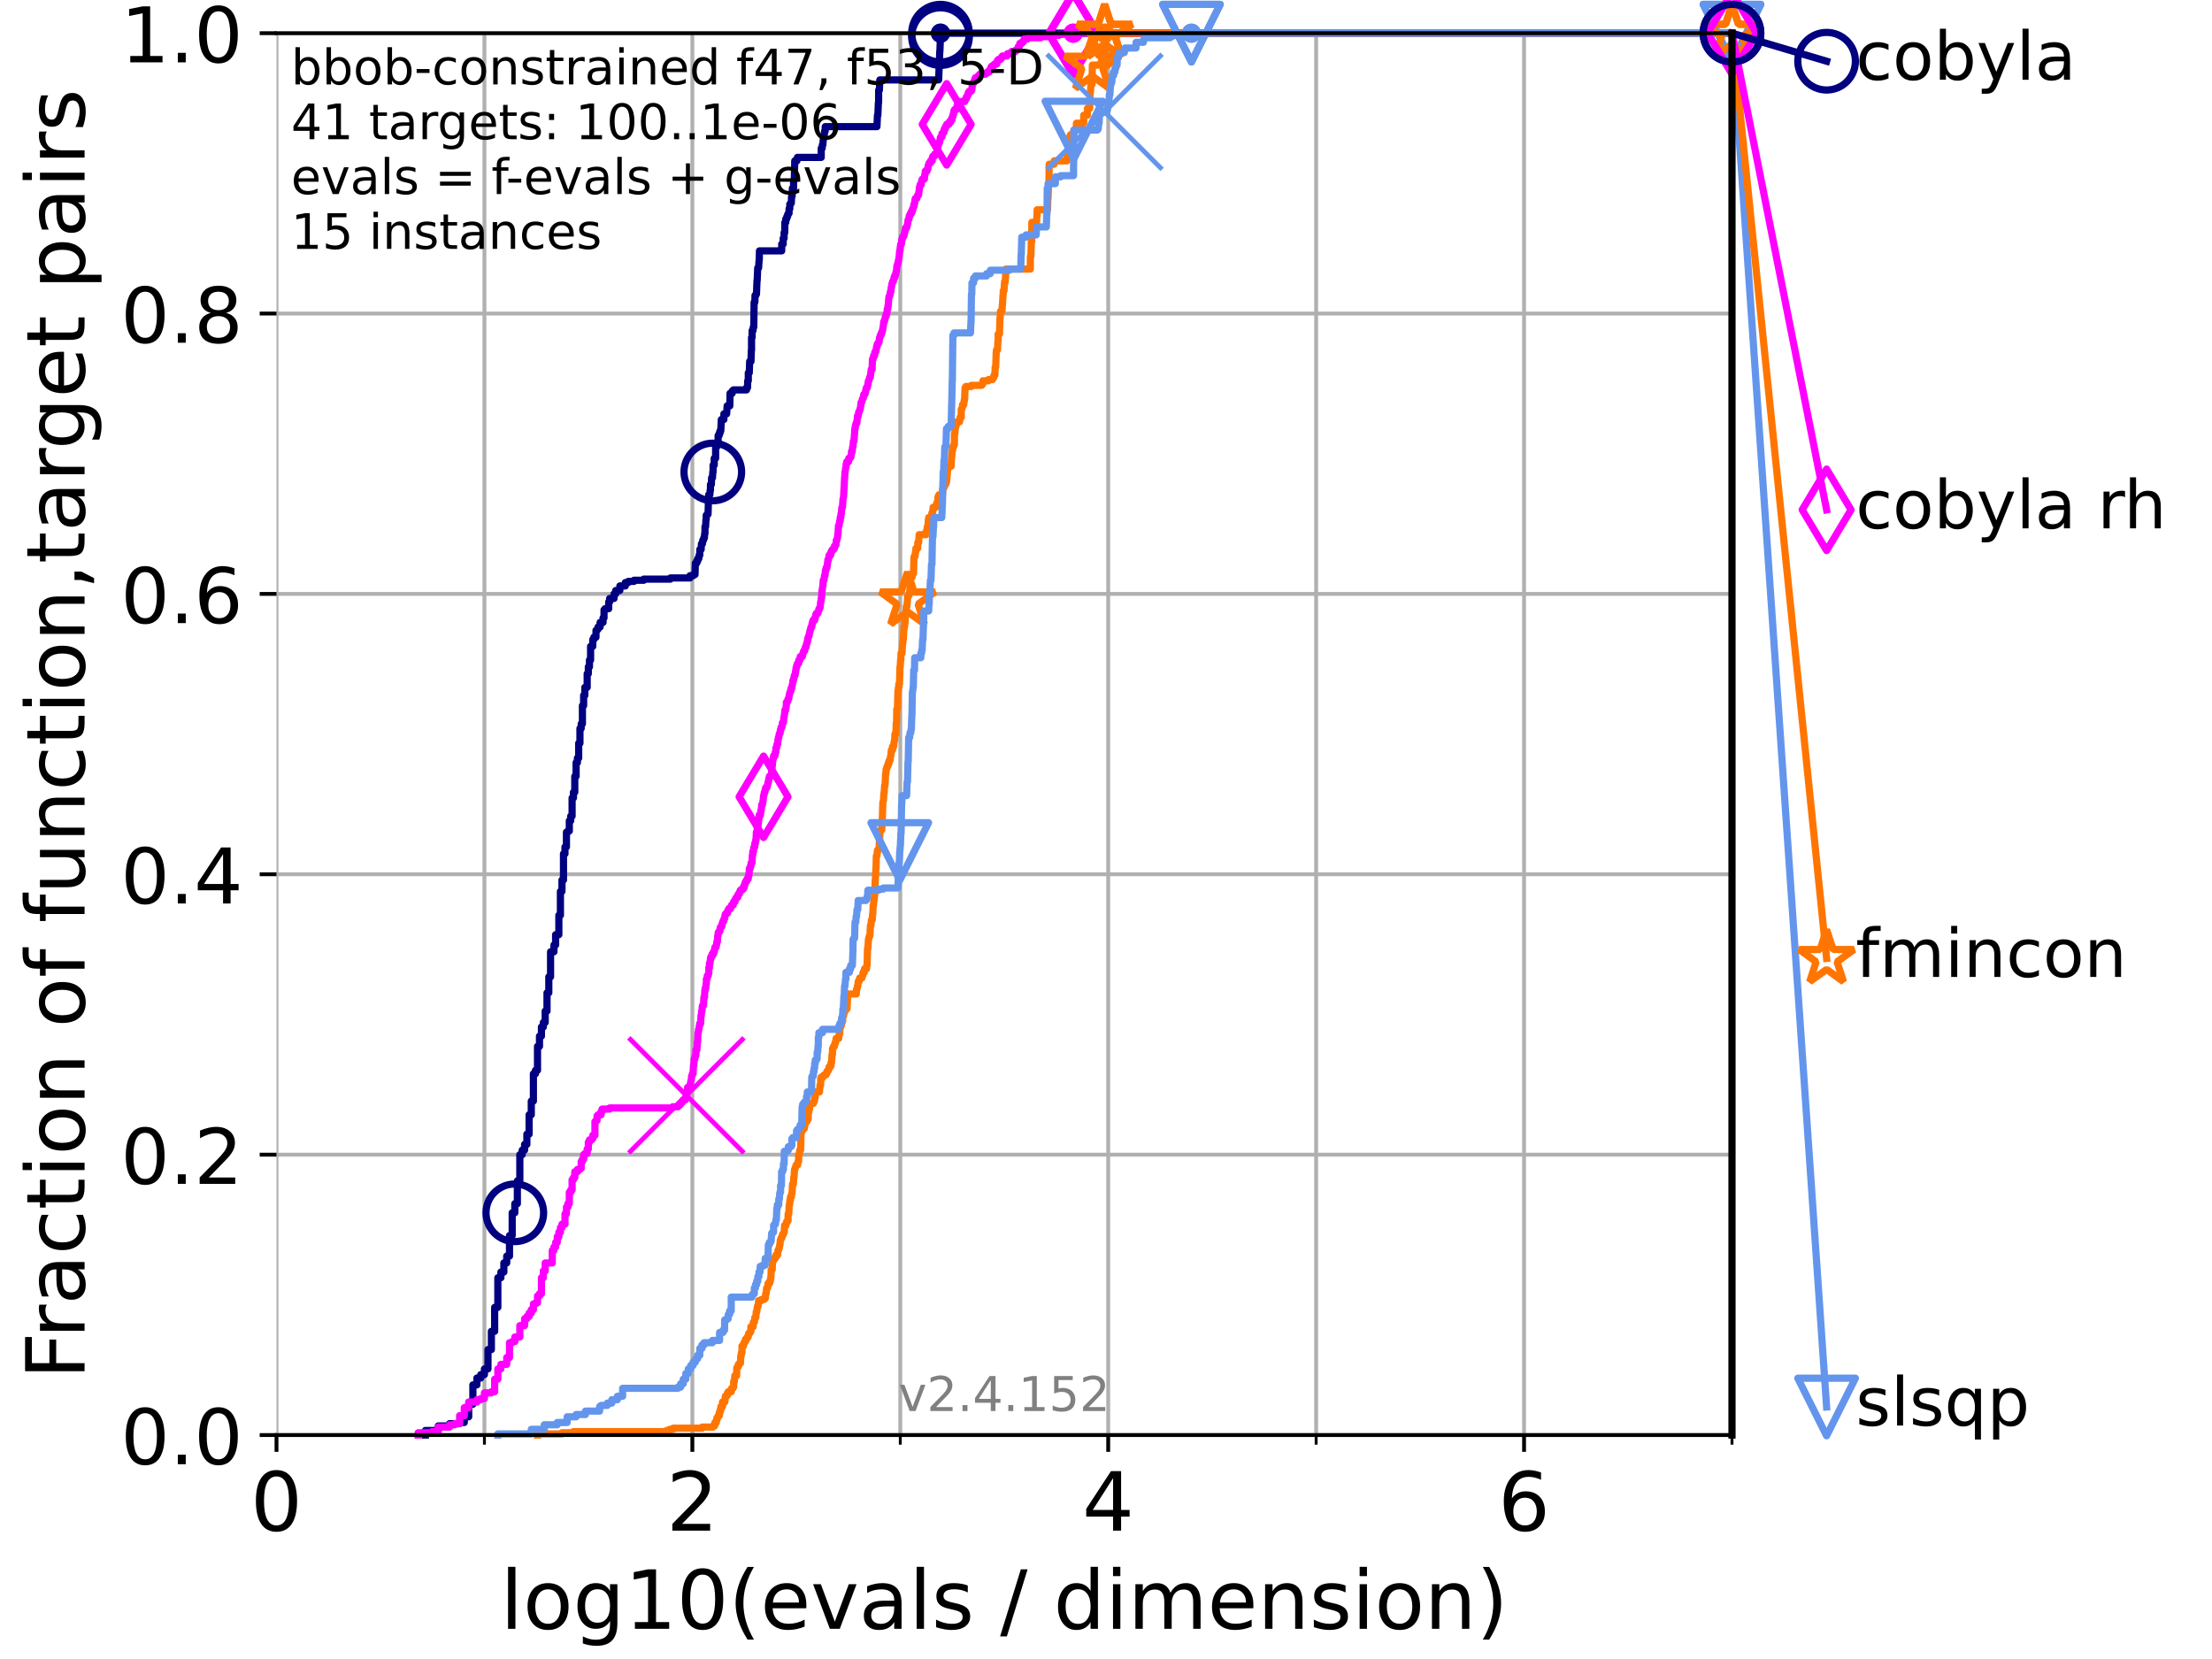 <?xml version="1.0" encoding="utf-8" standalone="no"?>
<!DOCTYPE svg PUBLIC "-//W3C//DTD SVG 1.1//EN"
  "http://www.w3.org/Graphics/SVG/1.1/DTD/svg11.dtd">
<!-- Created with matplotlib (https://matplotlib.org/) -->
<svg height="345.6pt" version="1.1" viewBox="0 0 460.8 345.6" width="460.8pt" xmlns="http://www.w3.org/2000/svg" xmlns:xlink="http://www.w3.org/1999/xlink">
 <defs>
  <style type="text/css">*{stroke-linecap:butt;stroke-linejoin:round;}</style>
 </defs>
 <g id="figure_1">
  <g id="patch_1">
   <path d="M 0 345.6 
L 460.8 345.6 
L 460.8 0 
L 0 0 
z
" style="fill:#ffffff;"/>
  </g>
  <g id="axes_1">
   <g id="patch_2">
    <path d="M 57.6 298.944 
L 360.806 298.944 
L 360.806 6.912 
L 57.6 6.912 
z
" style="fill:#ffffff;"/>
   </g>
   <g id="matplotlib.axis_1">
    <g id="xtick_1">
     <g id="line2d_1">
      <path clip-path="url(#p6962c7c71c)" d="M 57.6 298.944 
L 57.6 6.912 
" style="fill:none;stroke:#b0b0b0;stroke-linecap:square;stroke-width:0.8;"/>
     </g>
     <g id="line2d_2">
      <defs>
       <path d="M 0 0 
L 0 3.5 
" id="m962885d8e7" style="stroke:#000000;stroke-width:0.8;"/>
      </defs>
      <g>
       <use style="stroke:#000000;stroke-width:0.8;" x="57.6" xlink:href="#m962885d8e7" y="298.944"/>
      </g>
     </g>
     <g id="text_1">
      <!-- 0 -->
      <g transform="translate(52.192 318.861)scale(0.17 -0.17)">
       <defs>
        <path d="M 31.781 66.406 
Q 24.172 66.406 20.328 58.906 
Q 16.5 51.422 16.5 36.375 
Q 16.5 21.391 20.328 13.891 
Q 24.172 6.391 31.781 6.391 
Q 39.453 6.391 43.281 13.891 
Q 47.125 21.391 47.125 36.375 
Q 47.125 51.422 43.281 58.906 
Q 39.453 66.406 31.781 66.406 
z
M 31.781 74.219 
Q 44.047 74.219 50.516 64.516 
Q 56.984 54.828 56.984 36.375 
Q 56.984 17.969 50.516 8.266 
Q 44.047 -1.422 31.781 -1.422 
Q 19.531 -1.422 13.062 8.266 
Q 6.594 17.969 6.594 36.375 
Q 6.594 54.828 13.062 64.516 
Q 19.531 74.219 31.781 74.219 
z
" id="DejaVuSans-48"/>
       </defs>
       <use xlink:href="#DejaVuSans-48"/>
      </g>
     </g>
    </g>
    <g id="xtick_2">
     <g id="line2d_3">
      <path clip-path="url(#p6962c7c71c)" d="M 144.23 298.944 
L 144.23 6.912 
" style="fill:none;stroke:#b0b0b0;stroke-linecap:square;stroke-width:0.8;"/>
     </g>
     <g id="line2d_4">
      <g>
       <use style="stroke:#000000;stroke-width:0.8;" x="144.23" xlink:href="#m962885d8e7" y="298.944"/>
      </g>
     </g>
     <g id="text_2">
      <!-- 2 -->
      <g transform="translate(138.822 318.861)scale(0.17 -0.17)">
       <defs>
        <path d="M 19.188 8.297 
L 53.609 8.297 
L 53.609 0 
L 7.328 0 
L 7.328 8.297 
Q 12.938 14.109 22.625 23.891 
Q 32.328 33.688 34.812 36.531 
Q 39.547 41.844 41.422 45.531 
Q 43.312 49.219 43.312 52.781 
Q 43.312 58.594 39.234 62.25 
Q 35.156 65.922 28.609 65.922 
Q 23.969 65.922 18.812 64.312 
Q 13.672 62.703 7.812 59.422 
L 7.812 69.391 
Q 13.766 71.781 18.938 73 
Q 24.125 74.219 28.422 74.219 
Q 39.75 74.219 46.484 68.547 
Q 53.219 62.891 53.219 53.422 
Q 53.219 48.922 51.531 44.891 
Q 49.859 40.875 45.406 35.406 
Q 44.188 33.984 37.641 27.219 
Q 31.109 20.453 19.188 8.297 
z
" id="DejaVuSans-50"/>
       </defs>
       <use xlink:href="#DejaVuSans-50"/>
      </g>
     </g>
    </g>
    <g id="xtick_3">
     <g id="line2d_5">
      <path clip-path="url(#p6962c7c71c)" d="M 230.861 298.944 
L 230.861 6.912 
" style="fill:none;stroke:#b0b0b0;stroke-linecap:square;stroke-width:0.8;"/>
     </g>
     <g id="line2d_6">
      <g>
       <use style="stroke:#000000;stroke-width:0.8;" x="230.861" xlink:href="#m962885d8e7" y="298.944"/>
      </g>
     </g>
     <g id="text_3">
      <!-- 4 -->
      <g transform="translate(225.453 318.861)scale(0.17 -0.17)">
       <defs>
        <path d="M 37.797 64.312 
L 12.891 25.391 
L 37.797 25.391 
z
M 35.203 72.906 
L 47.609 72.906 
L 47.609 25.391 
L 58.016 25.391 
L 58.016 17.188 
L 47.609 17.188 
L 47.609 0 
L 37.797 0 
L 37.797 17.188 
L 4.891 17.188 
L 4.891 26.703 
z
" id="DejaVuSans-52"/>
       </defs>
       <use xlink:href="#DejaVuSans-52"/>
      </g>
     </g>
    </g>
    <g id="xtick_4">
     <g id="line2d_7">
      <path clip-path="url(#p6962c7c71c)" d="M 317.491 298.944 
L 317.491 6.912 
" style="fill:none;stroke:#b0b0b0;stroke-linecap:square;stroke-width:0.8;"/>
     </g>
     <g id="line2d_8">
      <g>
       <use style="stroke:#000000;stroke-width:0.8;" x="317.491" xlink:href="#m962885d8e7" y="298.944"/>
      </g>
     </g>
     <g id="text_4">
      <!-- 6 -->
      <g transform="translate(312.083 318.861)scale(0.17 -0.17)">
       <defs>
        <path d="M 33.016 40.375 
Q 26.375 40.375 22.484 35.828 
Q 18.609 31.297 18.609 23.391 
Q 18.609 15.531 22.484 10.953 
Q 26.375 6.391 33.016 6.391 
Q 39.656 6.391 43.531 10.953 
Q 47.406 15.531 47.406 23.391 
Q 47.406 31.297 43.531 35.828 
Q 39.656 40.375 33.016 40.375 
z
M 52.594 71.297 
L 52.594 62.312 
Q 48.875 64.062 45.094 64.984 
Q 41.312 65.922 37.594 65.922 
Q 27.828 65.922 22.672 59.328 
Q 17.531 52.734 16.797 39.406 
Q 19.672 43.656 24.016 45.922 
Q 28.375 48.188 33.594 48.188 
Q 44.578 48.188 50.953 41.516 
Q 57.328 34.859 57.328 23.391 
Q 57.328 12.156 50.688 5.359 
Q 44.047 -1.422 33.016 -1.422 
Q 20.359 -1.422 13.672 8.266 
Q 6.984 17.969 6.984 36.375 
Q 6.984 53.656 15.188 63.938 
Q 23.391 74.219 37.203 74.219 
Q 40.922 74.219 44.703 73.484 
Q 48.484 72.75 52.594 71.297 
z
" id="DejaVuSans-54"/>
       </defs>
       <use xlink:href="#DejaVuSans-54"/>
      </g>
     </g>
    </g>
    <g id="xtick_5">
     <g id="line2d_9">
      <path clip-path="url(#p6962c7c71c)" d="M 100.915 298.944 
L 100.915 6.912 
" style="fill:none;stroke:#b0b0b0;stroke-linecap:square;stroke-width:0.8;"/>
     </g>
     <g id="line2d_10">
      <defs>
       <path d="M 0 0 
L 0 2 
" id="m41ba1c72bf" style="stroke:#000000;stroke-width:0.6;"/>
      </defs>
      <g>
       <use style="stroke:#000000;stroke-width:0.6;" x="100.915" xlink:href="#m41ba1c72bf" y="298.944"/>
      </g>
     </g>
    </g>
    <g id="xtick_6">
     <g id="line2d_11">
      <path clip-path="url(#p6962c7c71c)" d="M 187.546 298.944 
L 187.546 6.912 
" style="fill:none;stroke:#b0b0b0;stroke-linecap:square;stroke-width:0.8;"/>
     </g>
     <g id="line2d_12">
      <g>
       <use style="stroke:#000000;stroke-width:0.6;" x="187.546" xlink:href="#m41ba1c72bf" y="298.944"/>
      </g>
     </g>
    </g>
    <g id="xtick_7">
     <g id="line2d_13">
      <path clip-path="url(#p6962c7c71c)" d="M 274.176 298.944 
L 274.176 6.912 
" style="fill:none;stroke:#b0b0b0;stroke-linecap:square;stroke-width:0.8;"/>
     </g>
     <g id="line2d_14">
      <g>
       <use style="stroke:#000000;stroke-width:0.6;" x="274.176" xlink:href="#m41ba1c72bf" y="298.944"/>
      </g>
     </g>
    </g>
    <g id="xtick_8">
     <g id="line2d_15">
      <path clip-path="url(#p6962c7c71c)" d="M 360.806 298.944 
L 360.806 6.912 
" style="fill:none;stroke:#b0b0b0;stroke-linecap:square;stroke-width:0.8;"/>
     </g>
     <g id="line2d_16">
      <g>
       <use style="stroke:#000000;stroke-width:0.6;" x="360.806" xlink:href="#m41ba1c72bf" y="298.944"/>
      </g>
     </g>
    </g>
    <g id="text_5">
     <!-- log10(evals / dimension) -->
     <g transform="translate(104.239 339.314)scale(0.17 -0.17)">
      <defs>
       <path d="M 9.422 75.984 
L 18.406 75.984 
L 18.406 0 
L 9.422 0 
z
" id="DejaVuSans-108"/>
       <path d="M 30.609 48.391 
Q 23.391 48.391 19.188 42.75 
Q 14.984 37.109 14.984 27.297 
Q 14.984 17.484 19.156 11.844 
Q 23.344 6.203 30.609 6.203 
Q 37.797 6.203 41.984 11.859 
Q 46.188 17.531 46.188 27.297 
Q 46.188 37.016 41.984 42.703 
Q 37.797 48.391 30.609 48.391 
z
M 30.609 56 
Q 42.328 56 49.016 48.375 
Q 55.719 40.766 55.719 27.297 
Q 55.719 13.875 49.016 6.219 
Q 42.328 -1.422 30.609 -1.422 
Q 18.844 -1.422 12.172 6.219 
Q 5.516 13.875 5.516 27.297 
Q 5.516 40.766 12.172 48.375 
Q 18.844 56 30.609 56 
z
" id="DejaVuSans-111"/>
       <path d="M 45.406 27.984 
Q 45.406 37.75 41.375 43.109 
Q 37.359 48.484 30.078 48.484 
Q 22.859 48.484 18.828 43.109 
Q 14.797 37.75 14.797 27.984 
Q 14.797 18.266 18.828 12.891 
Q 22.859 7.516 30.078 7.516 
Q 37.359 7.516 41.375 12.891 
Q 45.406 18.266 45.406 27.984 
z
M 54.391 6.781 
Q 54.391 -7.172 48.188 -13.984 
Q 42 -20.797 29.203 -20.797 
Q 24.469 -20.797 20.266 -20.094 
Q 16.062 -19.391 12.109 -17.922 
L 12.109 -9.188 
Q 16.062 -11.328 19.922 -12.344 
Q 23.781 -13.375 27.781 -13.375 
Q 36.625 -13.375 41.016 -8.766 
Q 45.406 -4.156 45.406 5.172 
L 45.406 9.625 
Q 42.625 4.781 38.281 2.391 
Q 33.938 0 27.875 0 
Q 17.828 0 11.672 7.656 
Q 5.516 15.328 5.516 27.984 
Q 5.516 40.672 11.672 48.328 
Q 17.828 56 27.875 56 
Q 33.938 56 38.281 53.609 
Q 42.625 51.219 45.406 46.391 
L 45.406 54.688 
L 54.391 54.688 
z
" id="DejaVuSans-103"/>
       <path d="M 12.406 8.297 
L 28.516 8.297 
L 28.516 63.922 
L 10.984 60.406 
L 10.984 69.391 
L 28.422 72.906 
L 38.281 72.906 
L 38.281 8.297 
L 54.391 8.297 
L 54.391 0 
L 12.406 0 
z
" id="DejaVuSans-49"/>
       <path d="M 31 75.875 
Q 24.469 64.656 21.281 53.656 
Q 18.109 42.672 18.109 31.391 
Q 18.109 20.125 21.312 9.062 
Q 24.516 -2 31 -13.188 
L 23.188 -13.188 
Q 15.875 -1.703 12.234 9.375 
Q 8.594 20.453 8.594 31.391 
Q 8.594 42.281 12.203 53.312 
Q 15.828 64.359 23.188 75.875 
z
" id="DejaVuSans-40"/>
       <path d="M 56.203 29.594 
L 56.203 25.203 
L 14.891 25.203 
Q 15.484 15.922 20.484 11.062 
Q 25.484 6.203 34.422 6.203 
Q 39.594 6.203 44.453 7.469 
Q 49.312 8.734 54.109 11.281 
L 54.109 2.781 
Q 49.266 0.734 44.188 -0.344 
Q 39.109 -1.422 33.891 -1.422 
Q 20.797 -1.422 13.156 6.188 
Q 5.516 13.812 5.516 26.812 
Q 5.516 40.234 12.766 48.109 
Q 20.016 56 32.328 56 
Q 43.359 56 49.781 48.891 
Q 56.203 41.797 56.203 29.594 
z
M 47.219 32.234 
Q 47.125 39.594 43.094 43.984 
Q 39.062 48.391 32.422 48.391 
Q 24.906 48.391 20.391 44.141 
Q 15.875 39.891 15.188 32.172 
z
" id="DejaVuSans-101"/>
       <path d="M 2.984 54.688 
L 12.5 54.688 
L 29.594 8.797 
L 46.688 54.688 
L 56.203 54.688 
L 35.688 0 
L 23.484 0 
z
" id="DejaVuSans-118"/>
       <path d="M 34.281 27.484 
Q 23.391 27.484 19.188 25 
Q 14.984 22.516 14.984 16.5 
Q 14.984 11.719 18.141 8.906 
Q 21.297 6.109 26.703 6.109 
Q 34.188 6.109 38.703 11.406 
Q 43.219 16.703 43.219 25.484 
L 43.219 27.484 
z
M 52.203 31.203 
L 52.203 0 
L 43.219 0 
L 43.219 8.297 
Q 40.141 3.328 35.547 0.953 
Q 30.953 -1.422 24.312 -1.422 
Q 15.922 -1.422 10.953 3.297 
Q 6 8.016 6 15.922 
Q 6 25.141 12.172 29.828 
Q 18.359 34.516 30.609 34.516 
L 43.219 34.516 
L 43.219 35.406 
Q 43.219 41.609 39.141 45 
Q 35.062 48.391 27.688 48.391 
Q 23 48.391 18.547 47.266 
Q 14.109 46.141 10.016 43.891 
L 10.016 52.203 
Q 14.938 54.109 19.578 55.047 
Q 24.219 56 28.609 56 
Q 40.484 56 46.344 49.844 
Q 52.203 43.703 52.203 31.203 
z
" id="DejaVuSans-97"/>
       <path d="M 44.281 53.078 
L 44.281 44.578 
Q 40.484 46.531 36.375 47.5 
Q 32.281 48.484 27.875 48.484 
Q 21.188 48.484 17.844 46.438 
Q 14.5 44.391 14.5 40.281 
Q 14.5 37.156 16.891 35.375 
Q 19.281 33.594 26.516 31.984 
L 29.594 31.297 
Q 39.156 29.25 43.188 25.516 
Q 47.219 21.781 47.219 15.094 
Q 47.219 7.469 41.188 3.016 
Q 35.156 -1.422 24.609 -1.422 
Q 20.219 -1.422 15.453 -0.562 
Q 10.688 0.297 5.422 2 
L 5.422 11.281 
Q 10.406 8.688 15.234 7.391 
Q 20.062 6.109 24.812 6.109 
Q 31.156 6.109 34.562 8.281 
Q 37.984 10.453 37.984 14.406 
Q 37.984 18.062 35.516 20.016 
Q 33.062 21.969 24.703 23.781 
L 21.578 24.516 
Q 13.234 26.266 9.516 29.906 
Q 5.812 33.547 5.812 39.891 
Q 5.812 47.609 11.281 51.797 
Q 16.75 56 26.812 56 
Q 31.781 56 36.172 55.266 
Q 40.578 54.547 44.281 53.078 
z
" id="DejaVuSans-115"/>
       <path id="DejaVuSans-32"/>
       <path d="M 25.391 72.906 
L 33.688 72.906 
L 8.297 -9.281 
L 0 -9.281 
z
" id="DejaVuSans-47"/>
       <path d="M 45.406 46.391 
L 45.406 75.984 
L 54.391 75.984 
L 54.391 0 
L 45.406 0 
L 45.406 8.203 
Q 42.578 3.328 38.25 0.953 
Q 33.938 -1.422 27.875 -1.422 
Q 17.969 -1.422 11.734 6.484 
Q 5.516 14.406 5.516 27.297 
Q 5.516 40.188 11.734 48.094 
Q 17.969 56 27.875 56 
Q 33.938 56 38.25 53.625 
Q 42.578 51.266 45.406 46.391 
z
M 14.797 27.297 
Q 14.797 17.391 18.875 11.75 
Q 22.953 6.109 30.078 6.109 
Q 37.203 6.109 41.297 11.75 
Q 45.406 17.391 45.406 27.297 
Q 45.406 37.203 41.297 42.844 
Q 37.203 48.484 30.078 48.484 
Q 22.953 48.484 18.875 42.844 
Q 14.797 37.203 14.797 27.297 
z
" id="DejaVuSans-100"/>
       <path d="M 9.422 54.688 
L 18.406 54.688 
L 18.406 0 
L 9.422 0 
z
M 9.422 75.984 
L 18.406 75.984 
L 18.406 64.594 
L 9.422 64.594 
z
" id="DejaVuSans-105"/>
       <path d="M 52 44.188 
Q 55.375 50.25 60.062 53.125 
Q 64.75 56 71.094 56 
Q 79.641 56 84.281 50.016 
Q 88.922 44.047 88.922 33.016 
L 88.922 0 
L 79.891 0 
L 79.891 32.719 
Q 79.891 40.578 77.094 44.375 
Q 74.312 48.188 68.609 48.188 
Q 61.625 48.188 57.562 43.547 
Q 53.516 38.922 53.516 30.906 
L 53.516 0 
L 44.484 0 
L 44.484 32.719 
Q 44.484 40.625 41.703 44.406 
Q 38.922 48.188 33.109 48.188 
Q 26.219 48.188 22.156 43.531 
Q 18.109 38.875 18.109 30.906 
L 18.109 0 
L 9.078 0 
L 9.078 54.688 
L 18.109 54.688 
L 18.109 46.188 
Q 21.188 51.219 25.484 53.609 
Q 29.781 56 35.688 56 
Q 41.656 56 45.828 52.969 
Q 50 49.953 52 44.188 
z
" id="DejaVuSans-109"/>
       <path d="M 54.891 33.016 
L 54.891 0 
L 45.906 0 
L 45.906 32.719 
Q 45.906 40.484 42.875 44.328 
Q 39.844 48.188 33.797 48.188 
Q 26.516 48.188 22.312 43.547 
Q 18.109 38.922 18.109 30.906 
L 18.109 0 
L 9.078 0 
L 9.078 54.688 
L 18.109 54.688 
L 18.109 46.188 
Q 21.344 51.125 25.703 53.562 
Q 30.078 56 35.797 56 
Q 45.219 56 50.047 50.172 
Q 54.891 44.344 54.891 33.016 
z
" id="DejaVuSans-110"/>
       <path d="M 8.016 75.875 
L 15.828 75.875 
Q 23.141 64.359 26.781 53.312 
Q 30.422 42.281 30.422 31.391 
Q 30.422 20.453 26.781 9.375 
Q 23.141 -1.703 15.828 -13.188 
L 8.016 -13.188 
Q 14.5 -2 17.703 9.062 
Q 20.906 20.125 20.906 31.391 
Q 20.906 42.672 17.703 53.656 
Q 14.5 64.656 8.016 75.875 
z
" id="DejaVuSans-41"/>
      </defs>
      <use xlink:href="#DejaVuSans-108"/>
      <use x="27.783" xlink:href="#DejaVuSans-111"/>
      <use x="88.965" xlink:href="#DejaVuSans-103"/>
      <use x="152.441" xlink:href="#DejaVuSans-49"/>
      <use x="216.064" xlink:href="#DejaVuSans-48"/>
      <use x="279.688" xlink:href="#DejaVuSans-40"/>
      <use x="318.701" xlink:href="#DejaVuSans-101"/>
      <use x="380.225" xlink:href="#DejaVuSans-118"/>
      <use x="439.404" xlink:href="#DejaVuSans-97"/>
      <use x="500.684" xlink:href="#DejaVuSans-108"/>
      <use x="528.467" xlink:href="#DejaVuSans-115"/>
      <use x="580.566" xlink:href="#DejaVuSans-32"/>
      <use x="612.354" xlink:href="#DejaVuSans-47"/>
      <use x="646.045" xlink:href="#DejaVuSans-32"/>
      <use x="677.832" xlink:href="#DejaVuSans-100"/>
      <use x="741.309" xlink:href="#DejaVuSans-105"/>
      <use x="769.092" xlink:href="#DejaVuSans-109"/>
      <use x="866.504" xlink:href="#DejaVuSans-101"/>
      <use x="928.027" xlink:href="#DejaVuSans-110"/>
      <use x="991.406" xlink:href="#DejaVuSans-115"/>
      <use x="1043.506" xlink:href="#DejaVuSans-105"/>
      <use x="1071.289" xlink:href="#DejaVuSans-111"/>
      <use x="1132.471" xlink:href="#DejaVuSans-110"/>
      <use x="1195.85" xlink:href="#DejaVuSans-41"/>
     </g>
    </g>
   </g>
   <g id="matplotlib.axis_2">
    <g id="ytick_1">
     <g id="line2d_17">
      <path clip-path="url(#p6962c7c71c)" d="M 57.6 298.944 
L 360.806 298.944 
" style="fill:none;stroke:#b0b0b0;stroke-linecap:square;stroke-width:0.8;"/>
     </g>
     <g id="line2d_18">
      <defs>
       <path d="M 0 0 
L -3.5 0 
" id="m5bc50602b3" style="stroke:#000000;stroke-width:0.8;"/>
      </defs>
      <g>
       <use style="stroke:#000000;stroke-width:0.8;" x="57.6" xlink:href="#m5bc50602b3" y="298.944"/>
      </g>
     </g>
     <g id="text_6">
      <!-- 0.0 -->
      <g transform="translate(25.155 305.023)scale(0.16 -0.16)">
       <defs>
        <path d="M 10.688 12.406 
L 21 12.406 
L 21 0 
L 10.688 0 
z
" id="DejaVuSans-46"/>
       </defs>
       <use xlink:href="#DejaVuSans-48"/>
       <use x="63.623" xlink:href="#DejaVuSans-46"/>
       <use x="95.41" xlink:href="#DejaVuSans-48"/>
      </g>
     </g>
    </g>
    <g id="ytick_2">
     <g id="line2d_19">
      <path clip-path="url(#p6962c7c71c)" d="M 57.6 240.538 
L 360.806 240.538 
" style="fill:none;stroke:#b0b0b0;stroke-linecap:square;stroke-width:0.8;"/>
     </g>
     <g id="line2d_20">
      <g>
       <use style="stroke:#000000;stroke-width:0.8;" x="57.6" xlink:href="#m5bc50602b3" y="240.538"/>
      </g>
     </g>
     <g id="text_7">
      <!-- 0.2 -->
      <g transform="translate(25.155 246.616)scale(0.16 -0.16)">
       <use xlink:href="#DejaVuSans-48"/>
       <use x="63.623" xlink:href="#DejaVuSans-46"/>
       <use x="95.41" xlink:href="#DejaVuSans-50"/>
      </g>
     </g>
    </g>
    <g id="ytick_3">
     <g id="line2d_21">
      <path clip-path="url(#p6962c7c71c)" d="M 57.6 182.131 
L 360.806 182.131 
" style="fill:none;stroke:#b0b0b0;stroke-linecap:square;stroke-width:0.8;"/>
     </g>
     <g id="line2d_22">
      <g>
       <use style="stroke:#000000;stroke-width:0.8;" x="57.6" xlink:href="#m5bc50602b3" y="182.131"/>
      </g>
     </g>
     <g id="text_8">
      <!-- 0.4 -->
      <g transform="translate(25.155 188.21)scale(0.16 -0.16)">
       <use xlink:href="#DejaVuSans-48"/>
       <use x="63.623" xlink:href="#DejaVuSans-46"/>
       <use x="95.41" xlink:href="#DejaVuSans-52"/>
      </g>
     </g>
    </g>
    <g id="ytick_4">
     <g id="line2d_23">
      <path clip-path="url(#p6962c7c71c)" d="M 57.6 123.725 
L 360.806 123.725 
" style="fill:none;stroke:#b0b0b0;stroke-linecap:square;stroke-width:0.8;"/>
     </g>
     <g id="line2d_24">
      <g>
       <use style="stroke:#000000;stroke-width:0.8;" x="57.6" xlink:href="#m5bc50602b3" y="123.725"/>
      </g>
     </g>
     <g id="text_9">
      <!-- 0.6 -->
      <g transform="translate(25.155 129.804)scale(0.16 -0.16)">
       <use xlink:href="#DejaVuSans-48"/>
       <use x="63.623" xlink:href="#DejaVuSans-46"/>
       <use x="95.41" xlink:href="#DejaVuSans-54"/>
      </g>
     </g>
    </g>
    <g id="ytick_5">
     <g id="line2d_25">
      <path clip-path="url(#p6962c7c71c)" d="M 57.6 65.318 
L 360.806 65.318 
" style="fill:none;stroke:#b0b0b0;stroke-linecap:square;stroke-width:0.8;"/>
     </g>
     <g id="line2d_26">
      <g>
       <use style="stroke:#000000;stroke-width:0.8;" x="57.6" xlink:href="#m5bc50602b3" y="65.318"/>
      </g>
     </g>
     <g id="text_10">
      <!-- 0.8 -->
      <g transform="translate(25.155 71.397)scale(0.16 -0.16)">
       <defs>
        <path d="M 31.781 34.625 
Q 24.75 34.625 20.719 30.859 
Q 16.703 27.094 16.703 20.516 
Q 16.703 13.922 20.719 10.156 
Q 24.75 6.391 31.781 6.391 
Q 38.812 6.391 42.859 10.172 
Q 46.922 13.969 46.922 20.516 
Q 46.922 27.094 42.891 30.859 
Q 38.875 34.625 31.781 34.625 
z
M 21.922 38.812 
Q 15.578 40.375 12.031 44.719 
Q 8.5 49.078 8.5 55.328 
Q 8.5 64.062 14.719 69.141 
Q 20.953 74.219 31.781 74.219 
Q 42.672 74.219 48.875 69.141 
Q 55.078 64.062 55.078 55.328 
Q 55.078 49.078 51.531 44.719 
Q 48 40.375 41.703 38.812 
Q 48.828 37.156 52.797 32.312 
Q 56.781 27.484 56.781 20.516 
Q 56.781 9.906 50.312 4.234 
Q 43.844 -1.422 31.781 -1.422 
Q 19.734 -1.422 13.25 4.234 
Q 6.781 9.906 6.781 20.516 
Q 6.781 27.484 10.781 32.312 
Q 14.797 37.156 21.922 38.812 
z
M 18.312 54.391 
Q 18.312 48.734 21.844 45.562 
Q 25.391 42.391 31.781 42.391 
Q 38.141 42.391 41.719 45.562 
Q 45.312 48.734 45.312 54.391 
Q 45.312 60.062 41.719 63.234 
Q 38.141 66.406 31.781 66.406 
Q 25.391 66.406 21.844 63.234 
Q 18.312 60.062 18.312 54.391 
z
" id="DejaVuSans-56"/>
       </defs>
       <use xlink:href="#DejaVuSans-48"/>
       <use x="63.623" xlink:href="#DejaVuSans-46"/>
       <use x="95.41" xlink:href="#DejaVuSans-56"/>
      </g>
     </g>
    </g>
    <g id="ytick_6">
     <g id="line2d_27">
      <path clip-path="url(#p6962c7c71c)" d="M 57.6 6.912 
L 360.806 6.912 
" style="fill:none;stroke:#b0b0b0;stroke-linecap:square;stroke-width:0.8;"/>
     </g>
     <g id="line2d_28">
      <g>
       <use style="stroke:#000000;stroke-width:0.8;" x="57.6" xlink:href="#m5bc50602b3" y="6.912"/>
      </g>
     </g>
     <g id="text_11">
      <!-- 1.0 -->
      <g transform="translate(25.155 12.991)scale(0.16 -0.16)">
       <use xlink:href="#DejaVuSans-49"/>
       <use x="63.623" xlink:href="#DejaVuSans-46"/>
       <use x="95.41" xlink:href="#DejaVuSans-48"/>
      </g>
     </g>
    </g>
    <g id="text_12">
     <!-- Fraction of function,target pairs -->
     <g transform="translate(17.62 287.313)rotate(-90)scale(0.17 -0.17)">
      <defs>
       <path d="M 9.812 72.906 
L 51.703 72.906 
L 51.703 64.594 
L 19.672 64.594 
L 19.672 43.109 
L 48.578 43.109 
L 48.578 34.812 
L 19.672 34.812 
L 19.672 0 
L 9.812 0 
z
" id="DejaVuSans-70"/>
       <path d="M 41.109 46.297 
Q 39.594 47.172 37.812 47.578 
Q 36.031 48 33.891 48 
Q 26.266 48 22.188 43.047 
Q 18.109 38.094 18.109 28.812 
L 18.109 0 
L 9.078 0 
L 9.078 54.688 
L 18.109 54.688 
L 18.109 46.188 
Q 20.953 51.172 25.484 53.578 
Q 30.031 56 36.531 56 
Q 37.453 56 38.578 55.875 
Q 39.703 55.766 41.062 55.516 
z
" id="DejaVuSans-114"/>
       <path d="M 48.781 52.594 
L 48.781 44.188 
Q 44.969 46.297 41.141 47.344 
Q 37.312 48.391 33.406 48.391 
Q 24.656 48.391 19.812 42.844 
Q 14.984 37.312 14.984 27.297 
Q 14.984 17.281 19.812 11.734 
Q 24.656 6.203 33.406 6.203 
Q 37.312 6.203 41.141 7.25 
Q 44.969 8.297 48.781 10.406 
L 48.781 2.094 
Q 45.016 0.344 40.984 -0.531 
Q 36.969 -1.422 32.422 -1.422 
Q 20.062 -1.422 12.781 6.344 
Q 5.516 14.109 5.516 27.297 
Q 5.516 40.672 12.859 48.328 
Q 20.219 56 33.016 56 
Q 37.156 56 41.109 55.141 
Q 45.062 54.297 48.781 52.594 
z
" id="DejaVuSans-99"/>
       <path d="M 18.312 70.219 
L 18.312 54.688 
L 36.812 54.688 
L 36.812 47.703 
L 18.312 47.703 
L 18.312 18.016 
Q 18.312 11.328 20.141 9.422 
Q 21.969 7.516 27.594 7.516 
L 36.812 7.516 
L 36.812 0 
L 27.594 0 
Q 17.188 0 13.234 3.875 
Q 9.281 7.766 9.281 18.016 
L 9.281 47.703 
L 2.688 47.703 
L 2.688 54.688 
L 9.281 54.688 
L 9.281 70.219 
z
" id="DejaVuSans-116"/>
       <path d="M 37.109 75.984 
L 37.109 68.5 
L 28.516 68.5 
Q 23.688 68.5 21.797 66.547 
Q 19.922 64.594 19.922 59.516 
L 19.922 54.688 
L 34.719 54.688 
L 34.719 47.703 
L 19.922 47.703 
L 19.922 0 
L 10.891 0 
L 10.891 47.703 
L 2.297 47.703 
L 2.297 54.688 
L 10.891 54.688 
L 10.891 58.5 
Q 10.891 67.625 15.141 71.797 
Q 19.391 75.984 28.609 75.984 
z
" id="DejaVuSans-102"/>
       <path d="M 8.5 21.578 
L 8.5 54.688 
L 17.484 54.688 
L 17.484 21.922 
Q 17.484 14.156 20.5 10.266 
Q 23.531 6.391 29.594 6.391 
Q 36.859 6.391 41.078 11.031 
Q 45.312 15.672 45.312 23.688 
L 45.312 54.688 
L 54.297 54.688 
L 54.297 0 
L 45.312 0 
L 45.312 8.406 
Q 42.047 3.422 37.719 1 
Q 33.406 -1.422 27.688 -1.422 
Q 18.266 -1.422 13.375 4.438 
Q 8.5 10.297 8.5 21.578 
z
M 31.109 56 
z
" id="DejaVuSans-117"/>
       <path d="M 11.719 12.406 
L 22.016 12.406 
L 22.016 4 
L 14.016 -11.625 
L 7.719 -11.625 
L 11.719 4 
z
" id="DejaVuSans-44"/>
       <path d="M 18.109 8.203 
L 18.109 -20.797 
L 9.078 -20.797 
L 9.078 54.688 
L 18.109 54.688 
L 18.109 46.391 
Q 20.953 51.266 25.266 53.625 
Q 29.594 56 35.594 56 
Q 45.562 56 51.781 48.094 
Q 58.016 40.188 58.016 27.297 
Q 58.016 14.406 51.781 6.484 
Q 45.562 -1.422 35.594 -1.422 
Q 29.594 -1.422 25.266 0.953 
Q 20.953 3.328 18.109 8.203 
z
M 48.688 27.297 
Q 48.688 37.203 44.609 42.844 
Q 40.531 48.484 33.406 48.484 
Q 26.266 48.484 22.188 42.844 
Q 18.109 37.203 18.109 27.297 
Q 18.109 17.391 22.188 11.75 
Q 26.266 6.109 33.406 6.109 
Q 40.531 6.109 44.609 11.75 
Q 48.688 17.391 48.688 27.297 
z
" id="DejaVuSans-112"/>
      </defs>
      <use xlink:href="#DejaVuSans-70"/>
      <use x="50.27" xlink:href="#DejaVuSans-114"/>
      <use x="91.383" xlink:href="#DejaVuSans-97"/>
      <use x="152.662" xlink:href="#DejaVuSans-99"/>
      <use x="207.643" xlink:href="#DejaVuSans-116"/>
      <use x="246.852" xlink:href="#DejaVuSans-105"/>
      <use x="274.635" xlink:href="#DejaVuSans-111"/>
      <use x="335.816" xlink:href="#DejaVuSans-110"/>
      <use x="399.195" xlink:href="#DejaVuSans-32"/>
      <use x="430.982" xlink:href="#DejaVuSans-111"/>
      <use x="492.164" xlink:href="#DejaVuSans-102"/>
      <use x="527.369" xlink:href="#DejaVuSans-32"/>
      <use x="559.156" xlink:href="#DejaVuSans-102"/>
      <use x="594.361" xlink:href="#DejaVuSans-117"/>
      <use x="657.74" xlink:href="#DejaVuSans-110"/>
      <use x="721.119" xlink:href="#DejaVuSans-99"/>
      <use x="776.1" xlink:href="#DejaVuSans-116"/>
      <use x="815.309" xlink:href="#DejaVuSans-105"/>
      <use x="843.092" xlink:href="#DejaVuSans-111"/>
      <use x="904.273" xlink:href="#DejaVuSans-110"/>
      <use x="967.652" xlink:href="#DejaVuSans-44"/>
      <use x="999.439" xlink:href="#DejaVuSans-116"/>
      <use x="1038.648" xlink:href="#DejaVuSans-97"/>
      <use x="1099.928" xlink:href="#DejaVuSans-114"/>
      <use x="1139.291" xlink:href="#DejaVuSans-103"/>
      <use x="1202.768" xlink:href="#DejaVuSans-101"/>
      <use x="1264.291" xlink:href="#DejaVuSans-116"/>
      <use x="1303.5" xlink:href="#DejaVuSans-32"/>
      <use x="1335.287" xlink:href="#DejaVuSans-112"/>
      <use x="1398.764" xlink:href="#DejaVuSans-97"/>
      <use x="1460.043" xlink:href="#DejaVuSans-105"/>
      <use x="1487.826" xlink:href="#DejaVuSans-114"/>
      <use x="1528.939" xlink:href="#DejaVuSans-115"/>
     </g>
    </g>
   </g>
   <g id="line2d_29">
    <defs>
     <path d="M 0 1.5 
C 0.398 1.5 0.779 1.342 1.061 1.061 
C 1.342 0.779 1.5 0.398 1.5 0 
C 1.5 -0.398 1.342 -0.779 1.061 -1.061 
C 0.779 -1.342 0.398 -1.5 0 -1.5 
C -0.398 -1.5 -0.779 -1.342 -1.061 -1.061 
C -1.342 -0.779 -1.5 -0.398 -1.5 0 
C -1.5 0.398 -1.342 0.779 -1.061 1.061 
C -0.779 1.342 -0.398 1.5 0 1.5 
z
" id="mfb62f7d7dd" style="stroke:#000080;"/>
    </defs>
    <g>
     <use style="fill:#000080;stroke:#000080;" x="195.923" xlink:href="#mfb62f7d7dd" y="6.912"/>
     <use style="fill:#000080;stroke:#000080;" x="195.923" xlink:href="#mfb62f7d7dd" y="6.912"/>
    </g>
   </g>
   <g id="line2d_30">
    <path d="M 88.614 298.944 
L 88.614 297.994 
L 91.306 297.994 
L 91.306 297.045 
L 93.66 297.045 
L 93.66 296.57 
L 95.753 296.57 
L 95.753 296.332 
L 96.718 296.332 
L 96.718 295.145 
L 97.635 295.145 
L 97.635 292.534 
L 98.51 292.534 
L 98.51 288.497 
L 99.347 288.497 
L 99.347 287.073 
L 100.147 287.073 
L 100.147 286.361 
L 100.915 286.361 
L 100.915 285.173 
L 101.653 285.173 
L 101.653 281.137 
L 102.363 281.137 
L 102.363 277.338 
L 103.047 277.338 
L 103.047 272.352 
L 103.707 272.352 
L 103.707 266.179 
L 104.345 266.179 
L 104.345 264.992 
L 104.962 264.992 
L 104.962 263.093 
L 105.559 263.093 
L 105.559 261.668 
L 106.138 261.668 
L 106.138 257.395 
L 106.699 257.395 
L 106.699 252.646 
L 107.245 252.646 
L 107.245 250.747 
L 107.775 250.747 
L 107.775 245.998 
L 108.29 245.998 
L 108.29 240.538 
L 108.792 240.538 
L 108.792 239.588 
L 109.28 239.588 
L 109.28 238.401 
L 109.757 238.401 
L 109.757 236.264 
L 110.221 236.264 
L 110.221 232.228 
L 110.675 232.228 
L 110.675 229.379 
L 111.117 229.379 
L 111.117 223.68 
L 111.55 223.68 
L 111.55 222.968 
L 111.972 222.968 
L 111.972 217.982 
L 112.386 217.982 
L 112.386 215.845 
L 112.79 215.845 
L 112.79 213.946 
L 113.186 213.946 
L 113.186 212.996 
L 113.574 212.996 
L 113.574 210.622 
L 113.954 210.622 
L 113.954 206.823 
L 114.327 206.823 
L 114.327 203.499 
L 114.692 203.499 
L 114.692 198.276 
L 115.402 198.276 
L 115.402 196.852 
L 115.747 196.852 
L 115.747 194.715 
L 116.419 194.715 
L 116.419 190.678 
L 116.746 190.678 
L 116.746 185.693 
L 117.068 185.693 
L 117.068 183.318 
L 117.384 183.318 
L 117.384 177.858 
L 117.695 177.858 
L 117.695 176.433 
L 118.001 176.433 
L 118.001 173.346 
L 118.302 173.346 
L 118.302 173.109 
L 118.598 173.109 
L 118.598 170.972 
L 118.89 170.972 
L 118.89 170.023 
L 119.177 170.023 
L 119.177 166.224 
L 119.46 166.224 
L 119.46 165.037 
L 119.739 165.037 
L 119.739 161.713 
L 120.013 161.713 
L 120.013 158.864 
L 120.284 158.864 
L 120.284 157.914 
L 120.551 157.914 
L 120.551 154.827 
L 120.814 154.827 
L 120.814 151.741 
L 121.073 151.741 
L 121.073 150.791 
L 121.329 150.791 
L 121.329 146.992 
L 121.582 146.992 
L 121.582 144.856 
L 121.831 144.856 
L 121.831 143.194 
L 122.32 143.194 
L 122.32 140.345 
L 122.559 140.345 
L 122.559 138.92 
L 122.796 138.92 
L 122.796 137.495 
L 123.03 137.495 
L 123.03 134.646 
L 123.488 134.646 
L 123.488 133.222 
L 123.714 133.222 
L 123.714 132.747 
L 124.156 132.747 
L 124.156 131.322 
L 124.374 131.322 
L 124.374 131.085 
L 124.589 131.085 
L 124.589 130.61 
L 125.012 130.61 
L 125.012 129.66 
L 125.628 129.66 
L 125.628 128.711 
L 125.83 128.711 
L 125.83 127.049 
L 126.029 127.049 
L 126.029 126.811 
L 126.804 126.811 
L 126.804 125.387 
L 126.994 125.387 
L 126.994 124.674 
L 127.911 124.674 
L 127.911 123.725 
L 128.266 123.725 
L 128.266 123.013 
L 129.125 123.013 
L 129.125 122.063 
L 130.266 122.063 
L 130.266 121.351 
L 130.888 121.351 
L 130.888 121.113 
L 132.073 121.113 
L 132.073 120.876 
L 134.113 120.876 
L 134.113 120.638 
L 139.653 120.638 
L 139.653 120.401 
L 143.735 120.401 
L 143.735 119.926 
L 144.418 119.926 
L 144.418 119.689 
L 144.786 119.689 
L 144.859 117.314 
L 145.148 117.314 
L 145.148 116.839 
L 145.362 116.839 
L 145.362 116.365 
L 145.573 116.365 
L 145.643 115.652 
L 145.782 115.652 
L 145.782 114.465 
L 146.058 114.465 
L 146.126 113.278 
L 146.329 113.278 
L 146.396 112.566 
L 146.53 112.566 
L 146.596 112.091 
L 146.728 112.091 
L 146.794 111.141 
L 146.86 111.141 
L 146.86 109.717 
L 146.99 109.717 
L 147.055 108.292 
L 147.119 108.292 
L 147.119 107.343 
L 147.312 107.343 
L 147.312 107.105 
L 147.503 107.105 
L 147.566 104.731 
L 147.629 104.731 
L 147.629 103.069 
L 147.878 103.069 
L 147.94 102.119 
L 148.002 102.119 
L 148.002 100.932 
L 148.186 100.932 
L 148.247 99.508 
L 148.428 99.508 
L 148.488 98.32 
L 148.548 98.32 
L 148.548 96.896 
L 148.786 96.896 
L 148.786 95.471 
L 149.079 95.471 
L 149.079 93.097 
L 149.31 93.097 
L 149.31 92.385 
L 149.482 92.385 
L 149.51 91.91 
L 149.595 91.91 
L 149.595 90.723 
L 149.82 90.723 
L 149.82 90.248 
L 149.987 90.248 
L 149.987 89.773 
L 150.152 89.773 
L 150.262 87.399 
L 150.8 87.399 
L 150.8 86.212 
L 151.375 86.212 
L 151.478 84.55 
L 152.033 84.55 
L 152.082 81.938 
L 152.523 81.938 
L 152.523 81.463 
L 152.764 81.463 
L 152.764 81.226 
L 155.516 81.226 
L 155.516 80.751 
L 155.721 80.751 
L 155.762 79.326 
L 155.884 79.326 
L 155.884 77.664 
L 156.086 77.664 
L 156.166 75.29 
L 156.443 75.29 
L 156.521 72.916 
L 156.56 72.916 
L 156.56 70.304 
L 156.677 70.304 
L 156.677 68.88 
L 156.87 68.88 
L 156.909 68.167 
L 157.023 68.167 
L 157.1 62.944 
L 157.251 62.944 
L 157.288 61.52 
L 157.475 61.52 
L 157.475 61.282 
L 157.587 61.282 
L 157.697 58.433 
L 157.734 58.433 
L 157.844 55.821 
L 158.025 55.821 
L 158.134 54.159 
L 158.169 54.159 
L 158.205 52.26 
L 162.845 52.26 
L 162.845 50.836 
L 163.15 50.836 
L 163.15 49.648 
L 163.342 49.648 
L 163.342 48.461 
L 163.478 48.461 
L 163.505 46.324 
L 163.693 46.324 
L 163.693 45.612 
L 163.879 45.612 
L 163.906 45.137 
L 164.064 45.137 
L 164.09 44.662 
L 164.22 44.662 
L 164.22 44.425 
L 164.376 44.425 
L 164.376 43.475 
L 164.53 43.475 
L 164.53 42.526 
L 164.721 42.526 
L 164.721 42.288 
L 164.847 42.288 
L 164.897 40.864 
L 165.022 40.864 
L 165.072 39.202 
L 165.319 39.202 
L 165.319 37.54 
L 165.465 37.54 
L 165.562 33.504 
L 166.017 33.504 
L 166.111 32.791 
L 171.074 32.791 
L 171.074 30.892 
L 171.271 30.892 
L 171.307 30.18 
L 171.414 30.18 
L 171.52 28.755 
L 171.678 28.755 
L 171.765 27.33 
L 171.904 27.33 
L 171.904 26.381 
L 182.683 26.381 
L 182.789 24.007 
L 182.876 24.007 
L 182.982 21.395 
L 183.03 21.395 
L 183.04 18.783 
L 183.192 18.783 
L 183.287 16.646 
L 195.538 16.646 
L 195.646 13.797 
L 195.671 13.797 
L 195.768 10.711 
L 195.797 10.711 
L 195.879 8.574 
L 195.913 8.574 
L 195.923 6.912 
L 360.806 6.912 
L 360.806 6.912 
" style="fill:none;stroke:#000080;stroke-linecap:square;stroke-width:1.5;"/>
   </g>
   <g id="line2d_31">
    <defs>
     <path d="M 0 6 
C 1.591 6 3.117 5.368 4.243 4.243 
C 5.368 3.117 6 1.591 6 0 
C 6 -1.591 5.368 -3.117 4.243 -4.243 
C 3.117 -5.368 1.591 -6 0 -6 
C -1.591 -6 -3.117 -5.368 -4.243 -4.243 
C -5.368 -3.117 -6 -1.591 -6 0 
C -6 1.591 -5.368 3.117 -4.243 4.243 
C -3.117 5.368 -1.591 6 0 6 
z
" id="mf560f78b85" style="stroke:#000080;stroke-width:1.5;"/>
    </defs>
    <g>
     <use style="fill-opacity:0;stroke:#000080;stroke-width:1.5;" x="107.245" xlink:href="#mf560f78b85" y="252.646"/>
     <use style="fill-opacity:0;stroke:#000080;stroke-width:1.5;" x="148.488" xlink:href="#mf560f78b85" y="98.32"/>
     <use style="fill-opacity:0;stroke:#000080;stroke-width:1.5;" x="195.923" xlink:href="#mf560f78b85" y="7.624"/>
     <use style="fill-opacity:0;stroke:#000080;stroke-width:1.5;" x="195.923" xlink:href="#mf560f78b85" y="6.912"/>
     <use style="fill-opacity:0;stroke:#000080;stroke-width:1.5;" x="360.806" xlink:href="#mf560f78b85" y="6.912"/>
    </g>
   </g>
   <g id="line2d_32">
    <path style="fill:none;stroke:#000080;stroke-linecap:square;stroke-width:1.5;"/>
    <g/>
   </g>
   <g id="line2d_33">
    <defs>
     <path d="M 0 1.5 
C 0.398 1.5 0.779 1.342 1.061 1.061 
C 1.342 0.779 1.5 0.398 1.5 0 
C 1.5 -0.398 1.342 -0.779 1.061 -1.061 
C 0.779 -1.342 0.398 -1.5 0 -1.5 
C -0.398 -1.5 -0.779 -1.342 -1.061 -1.061 
C -1.342 -0.779 -1.5 -0.398 -1.5 0 
C -1.5 0.398 -1.342 0.779 -1.061 1.061 
C -0.779 1.342 -0.398 1.5 0 1.5 
z
" id="m8b9ef11ae2" style="stroke:#ff00ff;"/>
    </defs>
    <g>
     <use style="fill:#ff00ff;stroke:#ff00ff;" x="223.568" xlink:href="#m8b9ef11ae2" y="6.912"/>
     <use style="fill:#ff00ff;stroke:#ff00ff;" x="223.568" xlink:href="#m8b9ef11ae2" y="6.912"/>
    </g>
   </g>
   <g id="line2d_34">
    <path d="M 87.108 298.944 
L 87.108 298.469 
L 90.008 298.469 
L 90.008 298.232 
L 91.306 298.232 
L 91.306 297.282 
L 93.66 297.282 
L 93.66 296.807 
L 94.736 296.807 
L 94.736 296.57 
L 95.753 296.57 
L 95.753 294.908 
L 96.718 294.908 
L 96.718 293.246 
L 97.635 293.246 
L 97.635 292.059 
L 99.347 292.059 
L 99.347 291.584 
L 100.147 291.584 
L 100.147 291.346 
L 100.915 291.346 
L 100.915 290.159 
L 102.363 290.159 
L 102.363 289.922 
L 103.047 289.922 
L 103.047 287.31 
L 103.707 287.31 
L 103.707 285.173 
L 104.345 285.173 
L 104.345 284.224 
L 105.559 284.224 
L 105.559 282.799 
L 106.138 282.799 
L 106.138 279.713 
L 106.699 279.713 
L 106.699 279.475 
L 107.245 279.475 
L 107.245 278.526 
L 108.29 278.526 
L 108.29 276.151 
L 109.28 276.151 
L 109.28 274.727 
L 109.757 274.727 
L 109.757 274.252 
L 110.221 274.252 
L 110.221 273.54 
L 110.675 273.54 
L 110.675 272.827 
L 111.117 272.827 
L 111.117 271.64 
L 111.55 271.64 
L 111.55 271.403 
L 111.972 271.403 
L 111.972 269.978 
L 112.386 269.978 
L 112.386 269.503 
L 112.79 269.503 
L 112.79 266.179 
L 113.186 266.179 
L 113.186 264.755 
L 113.574 264.755 
L 113.574 263.093 
L 115.051 263.093 
L 115.051 260.481 
L 115.402 260.481 
L 115.402 259.769 
L 115.747 259.769 
L 115.747 258.819 
L 116.086 258.819 
L 116.086 257.632 
L 116.419 257.632 
L 116.419 256.682 
L 116.746 256.682 
L 116.746 255.733 
L 117.068 255.733 
L 117.068 255.02 
L 117.695 255.02 
L 117.695 252.884 
L 118.001 252.884 
L 118.001 251.459 
L 118.302 251.459 
L 118.302 250.747 
L 118.598 250.747 
L 118.598 248.373 
L 118.89 248.373 
L 118.89 247.898 
L 119.177 247.898 
L 119.177 245.761 
L 119.46 245.761 
L 119.46 245.286 
L 119.739 245.286 
L 119.739 244.099 
L 120.284 244.099 
L 120.284 243.624 
L 120.814 243.624 
L 120.814 243.387 
L 121.073 243.387 
L 121.073 241.962 
L 121.329 241.962 
L 121.329 241.487 
L 121.582 241.487 
L 121.582 240.538 
L 121.831 240.538 
L 121.831 240.3 
L 122.32 240.3 
L 122.32 239.35 
L 122.559 239.35 
L 122.559 237.926 
L 122.796 237.926 
L 122.796 237.451 
L 123.26 237.451 
L 123.26 237.214 
L 123.488 237.214 
L 123.488 236.501 
L 123.936 236.501 
L 123.936 233.652 
L 124.156 233.652 
L 124.156 233.415 
L 124.374 233.415 
L 124.374 232.465 
L 124.589 232.465 
L 124.589 232.228 
L 125.219 232.228 
L 125.219 231.515 
L 125.425 231.515 
L 125.425 231.041 
L 126.994 231.041 
L 126.994 230.803 
L 140.127 230.803 
L 140.127 230.566 
L 141.217 230.566 
L 141.217 230.328 
L 141.48 230.328 
L 141.48 230.091 
L 141.74 230.091 
L 141.74 229.854 
L 141.911 229.854 
L 141.911 229.616 
L 142.165 229.616 
L 142.165 229.379 
L 142.332 229.379 
L 142.332 229.141 
L 142.743 229.141 
L 142.743 228.904 
L 142.906 228.904 
L 142.986 227.717 
L 143.226 227.717 
L 143.226 226.53 
L 143.696 226.53 
L 143.773 225.817 
L 143.85 225.817 
L 143.927 225.105 
L 144.003 225.105 
L 144.079 224.155 
L 144.155 224.155 
L 144.23 223.68 
L 144.38 223.68 
L 144.455 222.018 
L 144.529 222.018 
L 144.603 220.594 
L 144.75 220.594 
L 144.823 219.882 
L 144.968 219.882 
L 144.968 218.695 
L 145.184 218.695 
L 145.255 217.033 
L 145.327 217.033 
L 145.397 215.133 
L 145.468 215.133 
L 145.538 214.421 
L 145.608 214.421 
L 145.678 213.709 
L 145.748 213.709 
L 145.748 213.234 
L 145.955 213.234 
L 146.023 211.572 
L 146.092 211.572 
L 146.16 210.622 
L 146.227 210.622 
L 146.295 209.672 
L 146.362 209.672 
L 146.362 209.435 
L 146.563 209.435 
L 146.629 207.773 
L 146.761 207.773 
L 146.827 206.348 
L 146.892 206.348 
L 146.892 205.874 
L 147.022 205.874 
L 147.087 204.924 
L 147.152 204.924 
L 147.152 203.974 
L 147.28 203.974 
L 147.344 203.262 
L 147.534 203.262 
L 147.597 202.787 
L 147.66 202.787 
L 147.66 201.6 
L 147.785 201.6 
L 147.785 200.65 
L 147.909 200.65 
L 147.971 199.938 
L 148.033 199.938 
L 148.033 199.463 
L 148.155 199.463 
L 148.155 199.226 
L 148.338 199.226 
L 148.338 198.751 
L 148.638 198.751 
L 148.638 198.276 
L 148.815 198.276 
L 148.874 197.564 
L 148.933 197.564 
L 148.933 197.326 
L 149.166 197.326 
L 149.224 196.852 
L 149.281 196.852 
L 149.339 196.139 
L 149.453 196.139 
L 149.51 194.952 
L 149.567 194.952 
L 149.623 194.24 
L 149.792 194.24 
L 149.792 194.002 
L 149.959 194.002 
L 150.015 193.29 
L 150.125 193.29 
L 150.125 193.053 
L 150.344 193.053 
L 150.452 192.34 
L 150.506 192.34 
L 150.614 191.866 
L 150.774 191.866 
L 150.827 191.391 
L 150.932 191.391 
L 151.038 190.678 
L 151.09 190.678 
L 151.09 190.441 
L 151.298 190.441 
L 151.298 190.204 
L 151.554 190.204 
L 151.605 189.729 
L 151.707 189.729 
L 151.707 189.491 
L 151.858 189.491 
L 151.858 189.254 
L 152.206 189.254 
L 152.304 188.779 
L 152.402 188.779 
L 152.402 188.542 
L 152.74 188.542 
L 152.835 187.829 
L 153.119 187.829 
L 153.166 187.355 
L 153.259 187.355 
L 153.259 187.117 
L 153.444 187.117 
L 153.444 186.88 
L 153.719 186.88 
L 153.719 186.405 
L 153.855 186.405 
L 153.855 186.167 
L 154.034 186.167 
L 154.124 185.693 
L 154.212 185.693 
L 154.212 185.455 
L 154.52 185.455 
L 154.52 185.218 
L 154.822 185.218 
L 154.865 184.743 
L 155.077 184.743 
L 155.077 184.268 
L 155.204 184.268 
L 155.246 183.793 
L 155.371 183.793 
L 155.371 183.556 
L 155.578 183.556 
L 155.619 183.081 
L 155.864 183.081 
L 155.945 182.369 
L 156.025 182.369 
L 156.106 180.944 
L 156.265 180.944 
L 156.305 180.469 
L 156.423 180.469 
L 156.462 179.757 
L 156.658 179.757 
L 156.735 178.095 
L 156.813 178.095 
L 156.813 177.383 
L 156.966 177.383 
L 157.004 176.67 
L 157.081 176.67 
L 157.081 176.433 
L 157.232 176.433 
L 157.232 175.721 
L 157.345 175.721 
L 157.419 175.008 
L 157.494 175.008 
L 157.568 173.346 
L 157.679 173.346 
L 157.752 172.634 
L 157.826 172.634 
L 157.935 171.685 
L 157.971 171.685 
L 158.08 170.497 
L 158.116 170.497 
L 158.152 169.785 
L 158.401 169.785 
L 158.507 168.835 
L 158.577 168.835 
L 158.682 167.648 
L 158.822 167.648 
L 158.925 166.936 
L 158.96 166.936 
L 159.063 165.749 
L 159.131 165.749 
L 159.233 165.037 
L 159.334 165.037 
L 159.435 164.324 
L 159.502 164.324 
L 159.502 164.087 
L 159.767 164.087 
L 159.833 163.612 
L 159.899 163.612 
L 159.997 162.9 
L 160.094 162.9 
L 160.159 162.188 
L 160.255 162.188 
L 160.287 161.713 
L 160.637 161.713 
L 160.731 160.763 
L 160.762 160.763 
L 160.855 159.576 
L 160.887 159.576 
L 160.979 158.389 
L 161.01 158.389 
L 161.041 157.914 
L 161.164 157.914 
L 161.164 157.439 
L 161.437 157.439 
L 161.497 156.727 
L 161.617 156.727 
L 161.647 155.777 
L 161.795 155.777 
L 161.855 155.065 
L 162.001 155.065 
L 162.06 154.115 
L 162.118 154.115 
L 162.147 153.64 
L 162.234 153.64 
L 162.32 152.928 
L 162.407 152.928 
L 162.407 152.691 
L 162.521 152.691 
L 162.578 151.978 
L 162.691 151.978 
L 162.719 151.503 
L 162.887 151.503 
L 162.971 150.791 
L 162.998 150.791 
L 162.998 150.554 
L 163.192 150.554 
L 163.301 149.367 
L 163.356 149.367 
L 163.464 148.417 
L 163.491 148.417 
L 163.491 147.942 
L 163.68 147.942 
L 163.786 146.992 
L 163.813 146.992 
L 163.813 146.28 
L 163.998 146.28 
L 163.998 146.043 
L 164.129 146.043 
L 164.181 145.568 
L 164.311 145.568 
L 164.389 144.856 
L 164.44 144.856 
L 164.491 144.381 
L 164.568 144.381 
L 164.67 143.906 
L 164.771 143.906 
L 164.771 143.431 
L 164.922 143.431 
L 165.022 142.719 
L 165.047 142.719 
L 165.146 142.244 
L 165.171 142.244 
L 165.171 141.769 
L 165.294 141.769 
L 165.343 141.294 
L 165.416 141.294 
L 165.441 140.819 
L 165.538 140.819 
L 165.538 140.582 
L 165.659 140.582 
L 165.707 139.87 
L 165.779 139.87 
L 165.827 139.157 
L 165.922 139.157 
L 165.946 138.683 
L 166.04 138.683 
L 166.111 138.208 
L 166.368 138.208 
L 166.414 137.495 
L 166.644 137.495 
L 166.713 136.783 
L 167.141 136.783 
L 167.252 136.071 
L 167.318 136.071 
L 167.428 135.596 
L 167.624 135.596 
L 167.732 134.884 
L 167.883 134.884 
L 167.989 134.171 
L 168.074 134.171 
L 168.138 133.697 
L 168.222 133.697 
L 168.264 132.984 
L 168.348 132.984 
L 168.431 132.51 
L 168.535 132.51 
L 168.638 131.797 
L 168.679 131.797 
L 168.74 131.322 
L 168.801 131.322 
L 168.883 130.848 
L 168.944 130.848 
L 168.944 130.61 
L 169.105 130.61 
L 169.165 129.898 
L 169.264 129.898 
L 169.284 129.423 
L 169.383 129.423 
L 169.383 129.186 
L 169.716 129.186 
L 169.736 128.711 
L 169.832 128.711 
L 169.89 128.236 
L 169.948 128.236 
L 169.948 127.998 
L 170.063 127.998 
L 170.063 127.761 
L 170.384 127.761 
L 170.477 127.286 
L 170.533 127.286 
L 170.607 126.811 
L 170.755 126.811 
L 170.865 126.336 
L 170.883 126.336 
L 170.956 125.387 
L 171.01 125.387 
L 171.119 124.437 
L 171.155 124.437 
L 171.227 123.013 
L 171.28 123.013 
L 171.387 122.063 
L 171.423 122.063 
L 171.493 120.876 
L 171.652 120.876 
L 171.757 119.926 
L 171.861 119.926 
L 171.964 118.739 
L 172.085 118.739 
L 172.102 118.264 
L 172.272 118.264 
L 172.373 117.314 
L 172.407 117.314 
L 172.457 116.602 
L 172.591 116.602 
L 172.691 115.89 
L 172.724 115.89 
L 172.724 115.652 
L 173.036 115.652 
L 173.117 114.94 
L 173.246 114.94 
L 173.246 114.703 
L 173.39 114.703 
L 173.39 114.465 
L 173.676 114.465 
L 173.676 114.228 
L 173.832 114.228 
L 173.832 113.753 
L 174.003 113.753 
L 174.003 113.516 
L 174.142 113.516 
L 174.218 112.566 
L 174.34 112.566 
L 174.401 112.091 
L 174.461 112.091 
L 174.536 111.141 
L 174.582 111.141 
L 174.671 109.479 
L 174.79 109.479 
L 174.894 108.767 
L 174.908 108.767 
L 174.908 108.53 
L 175.026 108.53 
L 175.026 107.817 
L 175.143 107.817 
L 175.172 107.105 
L 175.259 107.105 
L 175.345 105.918 
L 175.388 105.918 
L 175.388 105.681 
L 175.503 105.681 
L 175.603 104.019 
L 175.617 104.019 
L 175.716 103.544 
L 175.73 103.544 
L 175.828 101.644 
L 175.842 101.644 
L 175.94 99.508 
L 175.954 99.508 
L 176.024 98.32 
L 176.065 98.32 
L 176.176 97.371 
L 176.231 97.371 
L 176.272 96.658 
L 176.381 96.658 
L 176.395 96.184 
L 176.759 96.184 
L 176.812 95.471 
L 177.103 95.471 
L 177.103 95.234 
L 177.259 95.234 
L 177.35 94.522 
L 177.376 94.522 
L 177.376 94.047 
L 177.531 94.047 
L 177.62 93.097 
L 177.684 93.097 
L 177.772 91.91 
L 177.899 91.91 
L 177.999 90.485 
L 178.011 90.485 
L 178.074 89.298 
L 178.148 89.298 
L 178.198 88.586 
L 178.272 88.586 
L 178.358 88.111 
L 178.504 88.111 
L 178.601 86.924 
L 178.626 86.924 
L 178.626 86.687 
L 178.77 86.687 
L 178.854 85.974 
L 178.914 85.974 
L 178.914 85.737 
L 179.044 85.737 
L 179.127 85.262 
L 179.185 85.262 
L 179.291 84.55 
L 179.302 84.55 
L 179.372 83.838 
L 179.488 83.838 
L 179.58 83.363 
L 179.638 83.363 
L 179.741 82.888 
L 179.854 82.888 
L 179.933 82.176 
L 180.146 82.176 
L 180.146 81.938 
L 180.257 81.938 
L 180.357 81.226 
L 180.379 81.226 
L 180.489 80.751 
L 180.685 80.751 
L 180.793 80.039 
L 180.814 80.039 
L 180.9 79.326 
L 180.997 79.326 
L 181.103 78.852 
L 181.145 78.852 
L 181.145 78.614 
L 181.293 78.614 
L 181.397 77.664 
L 181.418 77.664 
L 181.491 76.952 
L 181.677 76.952 
L 181.749 74.815 
L 181.892 74.815 
L 181.983 74.103 
L 182.184 74.103 
L 182.234 73.391 
L 182.363 73.391 
L 182.363 73.153 
L 182.492 73.153 
L 182.6 72.204 
L 182.726 72.204 
L 182.736 71.729 
L 182.852 71.729 
L 182.852 71.491 
L 183.016 71.491 
L 183.016 71.254 
L 183.13 71.254 
L 183.225 70.304 
L 183.31 70.304 
L 183.386 69.829 
L 183.544 69.829 
L 183.582 69.355 
L 183.711 69.355 
L 183.785 68.88 
L 183.858 68.88 
L 183.94 68.167 
L 183.977 68.167 
L 184.077 67.218 
L 184.095 67.218 
L 184.095 66.98 
L 184.248 66.98 
L 184.302 66.506 
L 184.373 66.506 
L 184.417 66.031 
L 184.497 66.031 
L 184.497 65.793 
L 184.629 65.793 
L 184.665 65.318 
L 184.761 65.318 
L 184.83 64.369 
L 184.926 64.369 
L 184.986 63.656 
L 185.038 63.656 
L 185.132 62.232 
L 185.166 62.232 
L 185.192 61.757 
L 185.311 61.757 
L 185.413 61.282 
L 185.438 61.282 
L 185.471 60.807 
L 185.58 60.807 
L 185.664 59.858 
L 185.705 59.858 
L 185.805 59.145 
L 185.838 59.145 
L 185.936 58.671 
L 186.075 58.671 
L 186.148 58.196 
L 186.213 58.196 
L 186.261 57.721 
L 186.43 57.721 
L 186.462 57.246 
L 186.597 57.246 
L 186.676 56.534 
L 186.738 56.534 
L 186.848 55.347 
L 186.934 55.347 
L 187.004 54.872 
L 187.065 54.872 
L 187.173 54.159 
L 187.196 54.159 
L 187.303 53.447 
L 187.311 53.447 
L 187.41 52.26 
L 187.47 52.26 
L 187.568 51.31 
L 187.591 51.31 
L 187.643 50.836 
L 187.785 50.836 
L 187.852 49.886 
L 187.955 49.886 
L 187.977 49.411 
L 188.16 49.411 
L 188.16 49.174 
L 188.298 49.174 
L 188.392 48.699 
L 188.413 48.699 
L 188.485 48.224 
L 188.535 48.224 
L 188.62 47.512 
L 188.853 47.512 
L 188.931 47.037 
L 188.986 47.037 
L 189.056 46.562 
L 189.098 46.562 
L 189.16 45.85 
L 189.249 45.85 
L 189.249 45.612 
L 189.366 45.612 
L 189.427 44.9 
L 189.597 44.9 
L 189.664 44.425 
L 189.891 44.425 
L 189.898 43.95 
L 190.089 43.95 
L 190.109 43.475 
L 190.201 43.475 
L 190.312 43.001 
L 190.389 43.001 
L 190.389 42.526 
L 190.506 42.526 
L 190.608 41.576 
L 190.678 41.576 
L 190.678 41.339 
L 190.988 41.339 
L 191.082 40.864 
L 191.175 40.864 
L 191.175 40.626 
L 191.354 40.626 
L 191.458 39.677 
L 191.483 39.677 
L 191.55 38.964 
L 191.598 38.964 
L 191.671 38.489 
L 191.899 38.489 
L 191.971 37.777 
L 192.03 37.777 
L 192.03 37.54 
L 192.142 37.54 
L 192.142 37.302 
L 192.568 37.302 
L 192.648 36.353 
L 192.694 36.353 
L 192.768 35.64 
L 193.124 35.64 
L 193.185 35.166 
L 193.297 35.166 
L 193.358 34.453 
L 193.418 34.453 
L 193.528 33.978 
L 193.8 33.978 
L 193.854 33.504 
L 194.2 33.504 
L 194.232 32.791 
L 194.321 32.791 
L 194.321 32.554 
L 194.644 32.554 
L 194.752 32.079 
L 194.992 32.079 
L 194.992 31.842 
L 195.208 31.842 
L 195.293 30.892 
L 195.353 30.892 
L 195.422 30.18 
L 195.521 30.18 
L 195.59 29.705 
L 195.712 29.705 
L 195.795 29.23 
L 195.824 29.23 
L 195.867 28.755 
L 195.959 28.755 
L 195.959 28.518 
L 196.231 28.518 
L 196.245 27.805 
L 196.458 27.805 
L 196.458 27.568 
L 196.649 27.568 
L 196.709 26.856 
L 196.92 26.856 
L 196.961 26.381 
L 197.111 26.381 
L 197.211 25.906 
L 197.655 25.906 
L 197.708 25.431 
L 198.034 25.431 
L 198.09 24.956 
L 198.299 24.956 
L 198.409 24.244 
L 198.532 24.244 
L 198.569 23.769 
L 198.657 23.769 
L 198.719 23.057 
L 198.868 23.057 
L 198.868 22.819 
L 199.264 22.819 
L 199.365 22.107 
L 199.409 22.107 
L 199.409 21.87 
L 199.73 21.87 
L 199.746 21.395 
L 199.918 21.395 
L 199.918 21.157 
L 200.976 21.157 
L 201.071 20.683 
L 201.25 20.683 
L 201.297 20.208 
L 201.477 20.208 
L 201.571 19.733 
L 201.702 19.733 
L 201.716 19.258 
L 201.889 19.258 
L 201.889 19.021 
L 202.282 19.021 
L 202.282 18.783 
L 202.443 18.783 
L 202.528 17.834 
L 202.558 17.834 
L 202.605 17.359 
L 202.814 17.359 
L 202.924 16.884 
L 203.03 16.884 
L 203.086 16.409 
L 203.217 16.409 
L 203.217 16.172 
L 203.666 16.172 
L 203.666 15.934 
L 203.863 15.934 
L 203.863 15.697 
L 204.086 15.697 
L 204.086 15.459 
L 205.29 15.459 
L 205.29 15.222 
L 205.682 15.222 
L 205.682 14.984 
L 206.068 14.984 
L 206.068 14.747 
L 206.211 14.747 
L 206.211 14.51 
L 206.391 14.51 
L 206.41 14.035 
L 206.564 14.035 
L 206.564 13.797 
L 206.936 13.797 
L 206.936 13.56 
L 207.181 13.56 
L 207.181 13.322 
L 207.657 13.322 
L 207.768 12.848 
L 207.773 12.848 
L 207.773 12.61 
L 208.008 12.61 
L 208.008 12.373 
L 208.437 12.373 
L 208.437 12.135 
L 208.636 12.135 
L 208.636 11.898 
L 208.814 11.898 
L 208.814 11.66 
L 209.771 11.66 
L 209.771 11.423 
L 209.886 11.423 
L 209.886 11.186 
L 210.533 11.186 
L 210.533 10.948 
L 210.771 10.948 
L 210.771 10.711 
L 211.539 10.711 
L 211.539 10.473 
L 211.875 10.473 
L 211.875 10.236 
L 212.014 10.236 
L 212.1 9.761 
L 212.315 9.761 
L 212.315 9.524 
L 212.432 9.524 
L 212.44 9.049 
L 212.829 9.049 
L 212.829 8.811 
L 213.107 8.811 
L 213.107 8.574 
L 213.277 8.574 
L 213.277 8.337 
L 213.395 8.337 
L 213.395 8.099 
L 214.085 8.099 
L 214.085 7.862 
L 216.823 7.862 
L 216.823 7.624 
L 218.936 7.624 
L 218.936 7.387 
L 220.51 7.387 
L 220.51 7.149 
L 223.568 7.149 
L 223.568 6.912 
L 360.806 6.912 
L 360.806 6.912 
" style="fill:none;stroke:#ff00ff;stroke-linecap:square;stroke-width:1.5;"/>
   </g>
   <g id="line2d_35">
    <defs>
     <path d="M -0 8.485 
L 5.091 0 
L 0 -8.485 
L -5.091 -0 
z
" id="me3467ba15e" style="stroke:#ff00ff;stroke-linejoin:miter;stroke-width:1.5;"/>
    </defs>
    <g>
     <use style="fill-opacity:0;stroke:#ff00ff;stroke-linejoin:miter;stroke-width:1.5;" x="159.063" xlink:href="#me3467ba15e" y="165.986"/>
     <use style="fill-opacity:0;stroke:#ff00ff;stroke-linejoin:miter;stroke-width:1.5;" x="197.211" xlink:href="#me3467ba15e" y="25.906"/>
     <use style="fill-opacity:0;stroke:#ff00ff;stroke-linejoin:miter;stroke-width:1.5;" x="223.568" xlink:href="#me3467ba15e" y="7.149"/>
     <use style="fill-opacity:0;stroke:#ff00ff;stroke-linejoin:miter;stroke-width:1.5;" x="223.568" xlink:href="#me3467ba15e" y="6.912"/>
     <use style="fill-opacity:0;stroke:#ff00ff;stroke-linejoin:miter;stroke-width:1.5;" x="360.806" xlink:href="#me3467ba15e" y="6.912"/>
    </g>
   </g>
   <g id="line2d_36">
    <path style="fill:none;stroke:#ff00ff;stroke-linecap:square;stroke-width:1.5;"/>
    <g/>
   </g>
   <g id="line2d_37">
    <path clip-path="url(#p6962c7c71c)" d="M 142.986 228.192 
" style="fill:none;stroke:#ff00ff;stroke-linecap:square;stroke-width:1.5;"/>
    <defs>
     <path d="M -12 12 
L 12 -12 
M -12 -12 
L 12 12 
" id="m0cfdde0d7b" style="stroke:#ff00ff;"/>
    </defs>
    <g clip-path="url(#p6962c7c71c)">
     <use style="fill:#ff00ff;stroke:#ff00ff;" x="142.986" xlink:href="#m0cfdde0d7b" y="228.192"/>
    </g>
   </g>
   <g id="line2d_38">
    <defs>
     <path d="M 0 1.5 
C 0.398 1.5 0.779 1.342 1.061 1.061 
C 1.342 0.779 1.5 0.398 1.5 0 
C 1.5 -0.398 1.342 -0.779 1.061 -1.061 
C 0.779 -1.342 0.398 -1.5 0 -1.5 
C -0.398 -1.5 -0.779 -1.342 -1.061 -1.061 
C -1.342 -0.779 -1.5 -0.398 -1.5 0 
C -1.5 0.398 -1.342 0.779 -1.061 1.061 
C -0.779 1.342 -0.398 1.5 0 1.5 
z
" id="m10835bd662" style="stroke:#ff7500;"/>
    </defs>
    <g>
     <use style="fill:#ff7500;stroke:#ff7500;" x="230.116" xlink:href="#m10835bd662" y="6.912"/>
     <use style="fill:#ff7500;stroke:#ff7500;" x="230.116" xlink:href="#m10835bd662" y="6.912"/>
    </g>
   </g>
   <g id="line2d_39">
    <path d="M 111.972 298.944 
L 111.972 298.707 
L 117.068 298.707 
L 117.068 298.469 
L 119.46 298.469 
L 119.46 298.232 
L 138.869 298.232 
L 138.869 297.994 
L 139.46 297.994 
L 139.46 297.757 
L 140.22 297.757 
L 140.22 297.519 
L 146.295 297.519 
L 146.295 297.282 
L 148.518 297.282 
L 148.518 297.045 
L 148.874 297.045 
L 148.933 296.332 
L 149.224 296.332 
L 149.224 295.857 
L 149.339 295.857 
L 149.339 295.383 
L 149.51 295.383 
L 149.51 295.145 
L 149.623 295.145 
L 149.623 294.908 
L 149.848 294.908 
L 149.848 294.196 
L 150.015 294.196 
L 150.015 293.721 
L 150.18 293.721 
L 150.18 293.008 
L 150.506 293.008 
L 150.506 292.059 
L 150.985 292.059 
L 151.09 290.872 
L 151.349 290.872 
L 151.349 290.634 
L 151.554 290.634 
L 151.554 290.159 
L 151.707 290.159 
L 151.707 289.922 
L 152.353 289.922 
L 152.402 289.21 
L 152.692 289.21 
L 152.692 288.972 
L 152.835 288.972 
L 152.835 287.785 
L 152.978 287.785 
L 153.072 286.598 
L 153.444 286.598 
L 153.49 284.936 
L 153.628 284.936 
L 153.628 284.699 
L 153.81 284.699 
L 153.81 284.224 
L 154.034 284.224 
L 154.034 283.986 
L 154.257 283.986 
L 154.301 282.562 
L 154.389 282.562 
L 154.432 281.849 
L 154.563 281.849 
L 154.563 280.425 
L 154.865 280.425 
L 154.865 279.95 
L 154.993 279.95 
L 154.993 279.713 
L 155.12 279.713 
L 155.12 279.475 
L 155.288 279.475 
L 155.288 279 
L 155.537 279 
L 155.537 278.763 
L 155.66 278.763 
L 155.66 278.526 
L 155.864 278.526 
L 155.945 277.813 
L 156.146 277.813 
L 156.146 277.576 
L 156.305 277.576 
L 156.305 277.338 
L 156.423 277.338 
L 156.423 276.389 
L 156.89 276.389 
L 156.928 275.439 
L 157.156 275.439 
L 157.232 274.489 
L 157.457 274.489 
L 157.531 273.302 
L 157.642 273.302 
L 157.752 272.352 
L 157.789 272.352 
L 157.789 272.115 
L 157.935 272.115 
L 158.044 270.928 
L 158.648 270.928 
L 158.648 270.69 
L 159.233 270.69 
L 159.233 270.453 
L 159.435 270.453 
L 159.502 269.503 
L 159.602 269.503 
L 159.701 268.316 
L 159.899 268.316 
L 159.997 267.367 
L 160.319 267.367 
L 160.351 266.892 
L 160.479 266.892 
L 160.542 266.179 
L 160.605 266.179 
L 160.652 264.517 
L 160.855 264.517 
L 160.948 262.618 
L 161.133 262.618 
L 161.133 262.143 
L 161.467 262.143 
L 161.467 261.906 
L 161.647 261.906 
L 161.647 261.431 
L 162.001 261.431 
L 162.06 260.481 
L 162.176 260.481 
L 162.263 260.006 
L 162.349 260.006 
L 162.435 259.294 
L 162.492 259.294 
L 162.549 258.344 
L 162.634 258.344 
L 162.719 257.87 
L 162.887 257.87 
L 162.971 257.395 
L 162.998 257.395 
L 162.998 257.157 
L 163.192 257.157 
L 163.301 256.682 
L 163.383 256.682 
L 163.437 255.258 
L 163.733 255.258 
L 163.839 254.546 
L 163.998 254.546 
L 163.998 254.308 
L 164.155 254.308 
L 164.181 252.884 
L 164.311 252.884 
L 164.414 250.984 
L 164.491 250.984 
L 164.543 250.035 
L 164.67 250.035 
L 164.67 249.322 
L 164.847 249.322 
L 164.922 248.61 
L 164.997 248.61 
L 165.097 246.711 
L 165.27 246.711 
L 165.343 245.286 
L 165.416 245.286 
L 165.514 243.624 
L 165.587 243.624 
L 165.683 243.149 
L 165.755 243.149 
L 165.851 242.674 
L 166.158 242.674 
L 166.24 241.962 
L 166.368 241.962 
L 166.368 240.538 
L 166.507 240.538 
L 166.599 239.588 
L 166.781 239.588 
L 166.871 236.027 
L 166.939 236.027 
L 166.939 235.552 
L 167.118 235.552 
L 167.118 235.314 
L 167.34 235.314 
L 167.34 235.077 
L 167.559 235.077 
L 167.646 234.365 
L 167.689 234.365 
L 167.711 233.652 
L 168.074 233.652 
L 168.074 233.177 
L 168.348 233.177 
L 168.389 231.753 
L 168.472 231.753 
L 168.493 231.041 
L 168.638 231.041 
L 168.638 230.328 
L 168.761 230.328 
L 168.761 230.091 
L 169.004 230.091 
L 169.004 229.854 
L 169.462 229.854 
L 169.56 229.379 
L 169.677 229.379 
L 169.677 228.666 
L 169.813 228.666 
L 169.813 227.479 
L 170.718 227.479 
L 170.828 226.055 
L 170.956 226.055 
L 170.956 224.868 
L 171.083 224.868 
L 171.083 224.393 
L 171.423 224.393 
L 171.423 224.155 
L 171.669 224.155 
L 171.669 223.918 
L 172.067 223.918 
L 172.067 223.68 
L 172.204 223.68 
L 172.255 223.206 
L 172.441 223.206 
L 172.441 222.968 
L 172.591 222.968 
L 172.691 222.493 
L 172.707 222.493 
L 172.707 222.256 
L 173.003 222.256 
L 173.003 222.018 
L 173.117 222.018 
L 173.117 221.306 
L 173.246 221.306 
L 173.326 219.644 
L 173.422 219.644 
L 173.422 218.457 
L 173.534 218.457 
L 173.628 217.982 
L 173.832 217.982 
L 173.941 217.27 
L 174.034 217.27 
L 174.142 216.558 
L 174.172 216.558 
L 174.172 216.32 
L 174.716 216.32 
L 174.82 215.371 
L 174.923 215.371 
L 174.997 213.946 
L 175.143 213.946 
L 175.143 213.709 
L 175.259 213.709 
L 175.259 213.234 
L 175.374 213.234 
L 175.46 212.759 
L 175.546 212.759 
L 175.546 211.572 
L 175.758 211.572 
L 175.856 210.86 
L 175.94 210.86 
L 176.038 210.385 
L 176.245 210.385 
L 176.245 210.147 
L 176.449 210.147 
L 176.558 207.536 
L 176.584 207.536 
L 176.692 207.061 
L 178.382 207.061 
L 178.419 206.111 
L 178.517 206.111 
L 178.614 205.399 
L 178.698 205.399 
L 178.782 204.449 
L 178.973 204.449 
L 179.08 203.737 
L 179.557 203.737 
L 179.649 203.262 
L 179.718 203.262 
L 179.797 202.55 
L 180.057 202.55 
L 180.09 201.837 
L 180.511 201.837 
L 180.554 201.125 
L 180.631 201.125 
L 180.717 197.564 
L 180.804 197.564 
L 180.911 195.664 
L 180.975 195.664 
L 181.028 195.19 
L 181.103 195.19 
L 181.103 194.952 
L 181.219 194.952 
L 181.324 192.815 
L 181.429 192.815 
L 181.532 191.628 
L 181.708 191.628 
L 181.769 190.441 
L 181.82 190.441 
L 181.892 188.542 
L 181.963 188.542 
L 182.033 187.592 
L 182.104 187.592 
L 182.174 186.405 
L 182.234 186.405 
L 182.324 183.318 
L 182.353 183.318 
L 182.462 180.944 
L 182.492 180.944 
L 182.551 178.332 
L 182.678 178.332 
L 182.785 177.145 
L 182.968 177.145 
L 182.968 176.908 
L 183.13 176.908 
L 183.206 175.008 
L 183.244 175.008 
L 183.301 173.109 
L 183.488 173.109 
L 183.488 172.872 
L 183.684 172.872 
L 183.794 170.497 
L 183.812 170.497 
L 183.909 167.173 
L 183.931 167.173 
L 184.036 166.699 
L 184.05 166.699 
L 184.122 165.274 
L 184.176 165.274 
L 184.284 163.612 
L 184.373 163.612 
L 184.48 161.238 
L 184.546 161.238 
L 184.585 160.288 
L 184.691 160.288 
L 184.735 159.813 
L 184.857 159.813 
L 184.917 159.338 
L 185.064 159.338 
L 185.064 158.864 
L 185.243 158.864 
L 185.252 158.389 
L 185.421 158.389 
L 185.53 157.439 
L 185.572 157.439 
L 185.68 156.252 
L 185.92 156.252 
L 185.92 155.54 
L 186.156 155.54 
L 186.245 154.59 
L 186.269 154.59 
L 186.358 154.115 
L 186.382 154.115 
L 186.43 152.928 
L 186.62 152.928 
L 186.715 150.554 
L 186.774 150.554 
L 186.817 147.705 
L 186.949 147.705 
L 187.058 143.906 
L 187.123 143.906 
L 187.15 143.194 
L 187.242 143.194 
L 187.242 142.481 
L 187.379 142.481 
L 187.485 138.92 
L 187.531 138.92 
L 187.606 137.495 
L 187.658 137.495 
L 187.699 136.071 
L 187.911 136.071 
L 187.999 134.171 
L 188.036 134.171 
L 188.145 133.222 
L 188.167 133.222 
L 188.276 131.322 
L 188.298 131.322 
L 188.312 130.61 
L 188.428 130.61 
L 188.521 129.66 
L 188.549 129.66 
L 188.571 128.236 
L 188.706 128.236 
L 188.804 126.336 
L 188.917 126.336 
L 189 125.387 
L 189.028 125.387 
L 189.063 124.2 
L 189.263 124.2 
L 189.263 123.962 
L 189.393 123.962 
L 189.488 123.25 
L 189.536 123.25 
L 189.617 120.638 
L 189.657 120.638 
L 189.657 120.401 
L 189.878 120.401 
L 189.878 120.163 
L 190.043 120.163 
L 190.076 119.451 
L 190.305 119.451 
L 190.396 116.127 
L 190.441 116.127 
L 190.441 115.89 
L 190.627 115.89 
L 190.716 114.94 
L 190.755 114.94 
L 190.799 114.228 
L 191.181 114.228 
L 191.181 113.041 
L 191.366 113.041 
L 191.477 111.379 
L 192.899 111.379 
L 192.933 110.666 
L 193.09 110.666 
L 193.185 109.717 
L 193.291 109.717 
L 193.391 108.292 
L 193.429 108.292 
L 193.473 107.817 
L 194.084 107.817 
L 194.121 106.868 
L 194.279 106.868 
L 194.389 105.681 
L 194.926 105.681 
L 194.926 105.443 
L 195.042 105.443 
L 195.153 104.731 
L 195.318 104.731 
L 195.407 103.544 
L 195.472 103.544 
L 195.472 103.306 
L 195.614 103.306 
L 195.614 103.069 
L 196.345 103.069 
L 196.378 101.882 
L 196.518 101.882 
L 196.518 101.407 
L 196.741 101.407 
L 196.787 100.932 
L 196.984 100.932 
L 196.984 100.695 
L 197.102 100.695 
L 197.17 100.22 
L 197.224 100.22 
L 197.332 98.795 
L 197.336 98.795 
L 197.425 97.608 
L 197.567 97.608 
L 197.567 97.371 
L 197.726 97.371 
L 197.726 97.133 
L 198.137 97.133 
L 198.236 95.234 
L 198.27 95.234 
L 198.363 93.809 
L 198.447 93.809 
L 198.464 93.097 
L 198.649 93.097 
L 198.69 92.622 
L 198.823 92.622 
L 198.823 90.248 
L 198.934 90.248 
L 199.008 89.061 
L 199.069 89.061 
L 199.098 88.586 
L 199.224 88.586 
L 199.292 87.874 
L 199.899 87.874 
L 199.899 87.399 
L 200.016 87.399 
L 200.016 86.924 
L 200.243 86.924 
L 200.243 85.262 
L 200.373 85.262 
L 200.445 84.787 
L 200.502 84.787 
L 200.502 84.312 
L 200.765 84.312 
L 200.861 83.363 
L 200.935 83.363 
L 201.046 80.751 
L 201.196 80.751 
L 201.196 80.514 
L 202.361 80.514 
L 202.361 80.276 
L 204.507 80.276 
L 204.507 80.039 
L 204.71 80.039 
L 204.764 79.326 
L 205.887 79.326 
L 205.887 79.089 
L 206.72 79.089 
L 206.72 78.852 
L 206.89 78.852 
L 206.89 78.614 
L 207.054 78.614 
L 207.083 78.139 
L 207.258 78.139 
L 207.316 76.477 
L 207.421 76.477 
L 207.53 73.391 
L 207.543 73.391 
L 207.582 72.916 
L 207.799 72.916 
L 207.888 71.017 
L 207.932 71.017 
L 207.932 69.592 
L 208.21 69.592 
L 208.306 66.268 
L 208.355 66.268 
L 208.419 64.844 
L 208.724 64.844 
L 208.814 63.419 
L 208.839 63.419 
L 208.94 61.52 
L 208.964 61.52 
L 208.996 60.57 
L 209.154 60.57 
L 209.242 59.145 
L 209.266 59.145 
L 209.273 58.671 
L 209.412 58.671 
L 209.513 57.009 
L 209.529 57.009 
L 209.543 56.059 
L 214.633 56.059 
L 214.644 53.447 
L 214.75 53.447 
L 214.84 50.361 
L 214.918 50.361 
L 214.949 46.324 
L 215.925 46.324 
L 216.009 44.9 
L 216.041 44.9 
L 216.041 43.713 
L 218.219 43.713 
L 218.284 41.339 
L 218.334 41.339 
L 218.442 38.252 
L 218.521 38.252 
L 218.558 34.216 
L 219.584 34.216 
L 219.606 33.504 
L 222.255 33.504 
L 222.278 32.316 
L 222.42 32.316 
L 222.508 31.604 
L 222.57 31.604 
L 222.674 30.18 
L 222.718 30.18 
L 222.813 29.467 
L 222.869 29.467 
L 222.898 28.28 
L 223.025 28.28 
L 223.025 28.043 
L 223.666 28.043 
L 223.731 27.093 
L 224.07 27.093 
L 224.07 26.856 
L 224.209 26.856 
L 224.241 25.669 
L 225.748 25.669 
L 225.76 24.007 
L 226.519 24.007 
L 226.541 22.582 
L 227.008 22.582 
L 227.079 19.258 
L 227.158 19.258 
L 227.247 17.834 
L 227.296 17.834 
L 227.296 17.596 
L 227.483 17.596 
L 227.561 13.56 
L 229.391 13.56 
L 229.391 12.848 
L 229.99 12.848 
L 230.077 9.761 
L 230.116 9.761 
L 230.116 6.912 
L 360.806 6.912 
L 360.806 6.912 
" style="fill:none;stroke:#ff7500;stroke-linecap:square;stroke-width:1.5;"/>
   </g>
   <g id="line2d_40">
    <defs>
     <path d="M 0 -6 
L -1.347 -1.854 
L -5.706 -1.854 
L -2.18 0.708 
L -3.527 4.854 
L -0 2.292 
L 3.527 4.854 
L 2.18 0.708 
L 5.706 -1.854 
L 1.347 -1.854 
z
" id="m765923f76a" style="stroke:#ff7500;stroke-linejoin:bevel;stroke-width:1.5;"/>
    </defs>
    <g>
     <use style="fill-opacity:0;stroke:#ff7500;stroke-linejoin:bevel;stroke-width:1.5;" x="189.063" xlink:href="#m765923f76a" y="125.149"/>
     <use style="fill-opacity:0;stroke:#ff7500;stroke-linejoin:bevel;stroke-width:1.5;" x="227.561" xlink:href="#m765923f76a" y="13.56"/>
     <use style="fill-opacity:0;stroke:#ff7500;stroke-linejoin:bevel;stroke-width:1.5;" x="230.116" xlink:href="#m765923f76a" y="6.912"/>
     <use style="fill-opacity:0;stroke:#ff7500;stroke-linejoin:bevel;stroke-width:1.5;" x="230.116" xlink:href="#m765923f76a" y="6.912"/>
     <use style="fill-opacity:0;stroke:#ff7500;stroke-linejoin:bevel;stroke-width:1.5;" x="360.806" xlink:href="#m765923f76a" y="6.912"/>
    </g>
   </g>
   <g id="line2d_41">
    <path style="fill:none;stroke:#ff7500;stroke-linecap:square;stroke-width:1.5;"/>
    <g/>
   </g>
   <g id="line2d_42">
    <defs>
     <path d="M 0 1.5 
C 0.398 1.5 0.779 1.342 1.061 1.061 
C 1.342 0.779 1.5 0.398 1.5 0 
C 1.5 -0.398 1.342 -0.779 1.061 -1.061 
C 0.779 -1.342 0.398 -1.5 0 -1.5 
C -0.398 -1.5 -0.779 -1.342 -1.061 -1.061 
C -1.342 -0.779 -1.5 -0.398 -1.5 0 
C -1.5 0.398 -1.342 0.779 -1.061 1.061 
C -0.779 1.342 -0.398 1.5 0 1.5 
z
" id="m66a7fa4535" style="stroke:#6495ed;"/>
    </defs>
    <g>
     <use style="fill:#6495ed;stroke:#6495ed;" x="248.199" xlink:href="#m66a7fa4535" y="6.912"/>
     <use style="fill:#6495ed;stroke:#6495ed;" x="248.199" xlink:href="#m66a7fa4535" y="6.912"/>
    </g>
   </g>
   <g id="line2d_43">
    <path d="M 103.707 298.944 
L 103.707 298.707 
L 110.675 298.707 
L 110.675 297.757 
L 113.381 297.757 
L 113.381 296.807 
L 116.086 296.807 
L 116.086 296.332 
L 118.152 296.332 
L 118.152 295.145 
L 120.013 295.145 
L 120.013 294.67 
L 121.954 294.67 
L 121.954 293.958 
L 124.907 293.958 
L 124.907 293.008 
L 125.219 293.008 
L 125.219 292.771 
L 126.517 292.771 
L 126.517 292.296 
L 127.458 292.296 
L 127.458 291.584 
L 128.615 291.584 
L 128.615 290.872 
L 129.704 290.872 
L 129.704 289.21 
L 141.217 289.21 
L 141.217 288.972 
L 141.783 288.972 
L 141.783 288.26 
L 142.332 288.26 
L 142.332 287.31 
L 142.865 287.31 
L 142.865 286.123 
L 143.384 286.123 
L 143.384 285.173 
L 143.889 285.173 
L 143.889 284.461 
L 144.38 284.461 
L 144.38 283.749 
L 144.859 283.749 
L 144.859 283.274 
L 145.004 283.274 
L 145.004 283.037 
L 145.327 283.037 
L 145.327 282.324 
L 145.782 282.324 
L 145.782 280.9 
L 146.227 280.9 
L 146.227 280.187 
L 146.662 280.187 
L 146.662 279.713 
L 148.398 279.713 
L 148.398 279.238 
L 149.904 279.238 
L 149.904 277.576 
L 150.614 277.576 
L 150.614 277.101 
L 150.932 277.101 
L 150.959 274.964 
L 151.349 274.964 
L 151.349 274.727 
L 151.681 274.727 
L 151.732 273.777 
L 152.008 273.777 
L 152.008 273.065 
L 152.328 273.065 
L 152.328 270.216 
L 156.638 270.216 
L 156.638 269.741 
L 156.89 269.741 
L 156.89 269.503 
L 157.137 269.503 
L 157.137 268.316 
L 157.382 268.316 
L 157.382 267.604 
L 157.624 267.604 
L 157.624 266.892 
L 157.862 266.892 
L 157.862 265.942 
L 158.098 265.942 
L 158.098 264.992 
L 158.33 264.992 
L 158.366 263.805 
L 158.856 263.805 
L 158.856 263.568 
L 159.401 263.568 
L 159.401 262.143 
L 159.98 262.143 
L 160.062 259.294 
L 160.271 259.294 
L 160.271 258.819 
L 160.51 258.819 
L 160.51 258.582 
L 160.637 258.582 
L 160.746 256.92 
L 160.948 256.92 
L 160.948 256.682 
L 161.149 256.682 
L 161.149 255.258 
L 161.346 255.258 
L 161.346 255.02 
L 161.542 255.02 
L 161.632 254.071 
L 161.736 254.071 
L 161.825 251.697 
L 161.928 251.697 
L 161.928 250.984 
L 162.234 250.984 
L 162.234 249.797 
L 162.364 249.797 
L 162.421 248.61 
L 162.478 248.61 
L 162.478 248.373 
L 162.606 248.373 
L 162.606 246.948 
L 162.789 246.948 
L 162.817 244.099 
L 163.026 244.099 
L 163.026 243.624 
L 163.205 243.624 
L 163.205 242.437 
L 163.356 242.437 
L 163.383 239.825 
L 164.051 239.825 
L 164.051 239.588 
L 164.22 239.588 
L 164.22 238.876 
L 164.796 238.876 
L 164.796 238.638 
L 164.96 238.638 
L 164.96 237.214 
L 165.146 237.214 
L 165.146 236.976 
L 165.934 236.976 
L 165.934 235.552 
L 166.088 235.552 
L 166.088 235.314 
L 166.391 235.314 
L 166.391 235.077 
L 166.541 235.077 
L 166.541 234.839 
L 166.69 234.839 
L 166.69 234.365 
L 167.006 234.365 
L 167.096 230.566 
L 167.196 230.566 
L 167.196 230.091 
L 167.362 230.091 
L 167.362 229.854 
L 167.526 229.854 
L 167.526 229.616 
L 167.85 229.616 
L 167.85 229.379 
L 168.011 229.379 
L 168.011 228.429 
L 168.169 228.429 
L 168.169 227.479 
L 168.913 227.479 
L 168.974 227.004 
L 169.065 227.004 
L 169.105 224.393 
L 169.195 224.393 
L 169.195 224.155 
L 169.452 224.155 
L 169.452 223.206 
L 169.58 223.206 
L 169.58 222.493 
L 169.707 222.493 
L 169.707 221.544 
L 169.832 221.544 
L 169.832 220.831 
L 170.082 220.831 
L 170.082 220.594 
L 170.224 220.594 
L 170.224 219.169 
L 170.346 219.169 
L 170.403 217.982 
L 170.468 217.982 
L 170.468 216.083 
L 170.589 216.083 
L 170.589 215.133 
L 171.343 215.133 
L 171.343 214.421 
L 174.746 214.421 
L 174.768 213.709 
L 174.938 213.709 
L 174.938 213.234 
L 175.223 213.234 
L 175.316 212.047 
L 175.503 212.047 
L 175.595 210.147 
L 175.688 210.147 
L 175.793 207.536 
L 175.849 207.536 
L 175.94 205.399 
L 176.031 205.399 
L 176.121 203.974 
L 176.224 203.974 
L 176.224 202.55 
L 176.951 202.55 
L 176.951 201.837 
L 177.207 201.837 
L 177.207 201.125 
L 177.563 201.125 
L 177.671 198.276 
L 177.684 198.276 
L 177.715 195.664 
L 177.848 195.664 
L 177.848 195.427 
L 178.03 195.427 
L 178.111 192.103 
L 178.272 192.103 
L 178.352 190.916 
L 178.431 190.916 
L 178.523 189.491 
L 178.692 189.491 
L 178.77 187.592 
L 180.385 187.592 
L 180.385 187.355 
L 180.582 187.355 
L 180.582 186.88 
L 180.723 186.88 
L 180.793 185.455 
L 183.064 185.455 
L 183.064 185.218 
L 183.995 185.218 
L 183.995 184.98 
L 187.05 184.98 
L 187.131 183.081 
L 187.181 183.081 
L 187.288 179.757 
L 187.338 179.757 
L 187.436 177.383 
L 187.451 177.383 
L 187.542 176.196 
L 187.568 176.196 
L 187.666 173.584 
L 187.714 173.584 
L 187.822 167.411 
L 187.859 167.411 
L 187.907 165.749 
L 188.864 165.749 
L 188.965 162.9 
L 189.046 162.9 
L 189.153 158.626 
L 189.198 158.626 
L 189.294 153.64 
L 189.495 153.64 
L 189.553 152.691 
L 189.724 152.691 
L 189.788 151.978 
L 189.851 151.978 
L 189.944 149.129 
L 189.974 149.129 
L 190.066 144.143 
L 190.116 144.143 
L 190.217 143.194 
L 190.26 143.194 
L 190.334 139.632 
L 190.506 139.632 
L 190.547 137.021 
L 191.824 137.021 
L 191.824 136.071 
L 191.986 136.071 
L 192.03 135.359 
L 192.107 135.359 
L 192.195 133.222 
L 192.272 133.222 
L 192.353 130.61 
L 192.385 130.61 
L 192.461 127.286 
L 193.454 127.286 
L 193.525 125.862 
L 193.566 125.862 
L 193.637 123.25 
L 193.713 123.25 
L 193.819 120.876 
L 193.94 120.876 
L 194.049 117.552 
L 194.145 117.552 
L 194.248 111.854 
L 194.35 111.854 
L 194.457 109.717 
L 194.491 109.717 
L 194.525 107.817 
L 196.198 107.817 
L 196.295 105.206 
L 196.326 105.206 
L 196.425 100.457 
L 196.448 100.457 
L 196.479 98.32 
L 196.577 98.32 
L 196.637 95.946 
L 196.727 95.946 
L 196.817 93.097 
L 197.057 93.097 
L 197.161 89.298 
L 197.547 89.298 
L 197.547 88.823 
L 198.133 88.823 
L 198.244 84.312 
L 198.255 84.312 
L 198.365 79.326 
L 198.393 79.326 
L 198.502 69.829 
L 198.73 69.829 
L 198.73 69.355 
L 202.164 69.355 
L 202.259 67.218 
L 202.29 67.218 
L 202.371 61.282 
L 202.443 61.282 
L 202.482 58.908 
L 202.821 58.908 
L 202.821 57.958 
L 203.196 57.958 
L 203.196 57.483 
L 205.517 57.483 
L 205.536 57.009 
L 206.28 57.009 
L 206.314 56.296 
L 210.29 56.296 
L 210.29 56.059 
L 212.64 56.059 
L 212.717 52.972 
L 212.757 52.972 
L 212.844 49.411 
L 213.74 49.411 
L 213.74 48.936 
L 215.862 48.936 
L 215.931 47.274 
L 217.972 47.274 
L 218.054 44.662 
L 218.105 44.662 
L 218.155 39.202 
L 218.331 39.202 
L 218.331 38.252 
L 219.848 38.252 
L 219.891 36.827 
L 220.978 36.827 
L 220.978 36.59 
L 223.634 36.59 
L 223.712 27.093 
L 228.611 27.093 
L 228.611 26.856 
L 228.793 26.856 
L 228.872 25.669 
L 228.971 25.669 
L 229.043 23.769 
L 229.115 23.769 
L 229.115 23.532 
L 229.652 23.532 
L 229.652 23.294 
L 230.601 23.294 
L 230.605 22.819 
L 230.722 22.819 
L 230.831 21.87 
L 230.835 21.87 
L 230.9 21.395 
L 230.973 21.395 
L 231.083 20.208 
L 231.086 20.208 
L 231.086 19.733 
L 231.209 19.733 
L 231.314 18.071 
L 231.33 18.071 
L 231.341 17.596 
L 231.458 17.596 
L 231.527 17.121 
L 231.617 17.121 
L 231.699 15.697 
L 231.996 15.697 
L 232.016 14.984 
L 232.256 14.984 
L 232.26 14.272 
L 232.43 14.272 
L 232.533 13.797 
L 232.552 13.797 
L 232.552 13.56 
L 232.712 13.56 
L 232.771 11.898 
L 233.007 11.898 
L 233.043 11.186 
L 233.163 11.186 
L 233.163 10.948 
L 234.225 10.948 
L 234.248 10.473 
L 234.346 10.473 
L 234.346 9.999 
L 236.656 9.999 
L 236.674 8.811 
L 238.187 8.811 
L 238.29 8.337 
L 238.314 8.337 
L 238.327 7.862 
L 243.775 7.862 
L 243.775 7.624 
L 244.147 7.624 
L 244.147 7.387 
L 245.379 7.387 
L 245.379 7.149 
L 248.199 7.149 
L 248.199 6.912 
L 360.806 6.912 
L 360.806 6.912 
" style="fill:none;stroke:#6495ed;stroke-linecap:square;stroke-width:1.5;"/>
   </g>
   <g id="line2d_44">
    <defs>
     <path d="M -0 6 
L 6 -6 
L -6 -6 
z
" id="m7ed18e659e" style="stroke:#6495ed;stroke-linejoin:miter;stroke-width:1.5;"/>
    </defs>
    <g>
     <use style="fill-opacity:0;stroke:#6495ed;stroke-linejoin:miter;stroke-width:1.5;" x="187.436" xlink:href="#m7ed18e659e" y="177.383"/>
     <use style="fill-opacity:0;stroke:#6495ed;stroke-linejoin:miter;stroke-width:1.5;" x="223.712" xlink:href="#m7ed18e659e" y="27.093"/>
     <use style="fill-opacity:0;stroke:#6495ed;stroke-linejoin:miter;stroke-width:1.5;" x="248.199" xlink:href="#m7ed18e659e" y="6.912"/>
     <use style="fill-opacity:0;stroke:#6495ed;stroke-linejoin:miter;stroke-width:1.5;" x="248.199" xlink:href="#m7ed18e659e" y="6.912"/>
     <use style="fill-opacity:0;stroke:#6495ed;stroke-linejoin:miter;stroke-width:1.5;" x="360.806" xlink:href="#m7ed18e659e" y="6.912"/>
    </g>
   </g>
   <g id="line2d_45">
    <path style="fill:none;stroke:#6495ed;stroke-linecap:square;stroke-width:1.5;"/>
    <g/>
   </g>
   <g id="line2d_46">
    <path clip-path="url(#p6962c7c71c)" d="M 230.093 23.294 
" style="fill:none;stroke:#6495ed;stroke-linecap:square;stroke-width:1.5;"/>
    <defs>
     <path d="M -12 12 
L 12 -12 
M -12 -12 
L 12 12 
" id="m6af452a5c2" style="stroke:#6495ed;"/>
    </defs>
    <g clip-path="url(#p6962c7c71c)">
     <use style="fill:#6495ed;stroke:#6495ed;" x="230.093" xlink:href="#m6af452a5c2" y="23.294"/>
    </g>
   </g>
   <g id="line2d_47">
    <path d="M 360.806 6.912 
L 380.515 293.103 
" style="fill:none;stroke:#6495ed;stroke-linecap:square;stroke-width:1.5;"/>
    <g>
     <use style="fill-opacity:0;stroke:#6495ed;stroke-linejoin:miter;stroke-width:1.5;" x="360.806" xlink:href="#m7ed18e659e" y="6.912"/>
     <use style="fill-opacity:0;stroke:#6495ed;stroke-linejoin:miter;stroke-width:1.5;" x="380.515" xlink:href="#m7ed18e659e" y="293.103"/>
    </g>
   </g>
   <g id="line2d_48">
    <path d="M 360.806 6.912 
L 380.515 199.653 
" style="fill:none;stroke:#ff7500;stroke-linecap:square;stroke-width:1.5;"/>
    <g>
     <use style="fill-opacity:0;stroke:#ff7500;stroke-linejoin:bevel;stroke-width:1.5;" x="360.806" xlink:href="#m765923f76a" y="6.912"/>
     <use style="fill-opacity:0;stroke:#ff7500;stroke-linejoin:bevel;stroke-width:1.5;" x="380.515" xlink:href="#m765923f76a" y="199.653"/>
    </g>
   </g>
   <g id="line2d_49">
    <path d="M 360.806 6.912 
L 380.515 106.203 
" style="fill:none;stroke:#ff00ff;stroke-linecap:square;stroke-width:1.5;"/>
    <g>
     <use style="fill-opacity:0;stroke:#ff00ff;stroke-linejoin:miter;stroke-width:1.5;" x="360.806" xlink:href="#me3467ba15e" y="6.912"/>
     <use style="fill-opacity:0;stroke:#ff00ff;stroke-linejoin:miter;stroke-width:1.5;" x="380.515" xlink:href="#me3467ba15e" y="106.203"/>
    </g>
   </g>
   <g id="line2d_50">
    <path d="M 360.806 6.912 
L 380.515 12.753 
" style="fill:none;stroke:#000080;stroke-linecap:square;stroke-width:1.5;"/>
    <g>
     <use style="fill-opacity:0;stroke:#000080;stroke-width:1.5;" x="360.806" xlink:href="#mf560f78b85" y="6.912"/>
     <use style="fill-opacity:0;stroke:#000080;stroke-width:1.5;" x="380.515" xlink:href="#mf560f78b85" y="12.753"/>
    </g>
   </g>
   <g id="line2d_51">
    <path d="M 360.806 298.944 
L 360.806 6.912 
" style="fill:none;stroke:#000000;stroke-linecap:square;stroke-width:1.5;"/>
   </g>
   <g id="patch_3">
    <path d="M 57.6 298.944 
L 360.806 298.944 
" style="fill:none;stroke:#000000;stroke-linecap:square;stroke-linejoin:miter;stroke-width:0.8;"/>
   </g>
   <g id="patch_4">
    <path d="M 57.6 6.912 
L 360.806 6.912 
" style="fill:none;stroke:#000000;stroke-linecap:square;stroke-linejoin:miter;stroke-width:0.8;"/>
   </g>
   <g id="text_13">
    <!-- slsqp -->
    <g transform="translate(386.579 296.966)scale(0.14 -0.14)">
     <defs>
      <path d="M 14.797 27.297 
Q 14.797 17.391 18.875 11.75 
Q 22.953 6.109 30.078 6.109 
Q 37.203 6.109 41.297 11.75 
Q 45.406 17.391 45.406 27.297 
Q 45.406 37.203 41.297 42.844 
Q 37.203 48.484 30.078 48.484 
Q 22.953 48.484 18.875 42.844 
Q 14.797 37.203 14.797 27.297 
z
M 45.406 8.203 
Q 42.578 3.328 38.25 0.953 
Q 33.938 -1.422 27.875 -1.422 
Q 17.969 -1.422 11.734 6.484 
Q 5.516 14.406 5.516 27.297 
Q 5.516 40.188 11.734 48.094 
Q 17.969 56 27.875 56 
Q 33.938 56 38.25 53.625 
Q 42.578 51.266 45.406 46.391 
L 45.406 54.688 
L 54.391 54.688 
L 54.391 -20.797 
L 45.406 -20.797 
z
" id="DejaVuSans-113"/>
     </defs>
     <use xlink:href="#DejaVuSans-115"/>
     <use x="52.1" xlink:href="#DejaVuSans-108"/>
     <use x="79.883" xlink:href="#DejaVuSans-115"/>
     <use x="131.982" xlink:href="#DejaVuSans-113"/>
     <use x="195.459" xlink:href="#DejaVuSans-112"/>
    </g>
   </g>
   <g id="text_14">
    <!-- fmincon -->
    <g transform="translate(386.579 203.516)scale(0.14 -0.14)">
     <use xlink:href="#DejaVuSans-102"/>
     <use x="35.205" xlink:href="#DejaVuSans-109"/>
     <use x="132.617" xlink:href="#DejaVuSans-105"/>
     <use x="160.4" xlink:href="#DejaVuSans-110"/>
     <use x="223.779" xlink:href="#DejaVuSans-99"/>
     <use x="278.76" xlink:href="#DejaVuSans-111"/>
     <use x="339.941" xlink:href="#DejaVuSans-110"/>
    </g>
   </g>
   <g id="text_15">
    <!-- cobyla rh -->
    <g transform="translate(386.579 110.066)scale(0.14 -0.14)">
     <defs>
      <path d="M 48.688 27.297 
Q 48.688 37.203 44.609 42.844 
Q 40.531 48.484 33.406 48.484 
Q 26.266 48.484 22.188 42.844 
Q 18.109 37.203 18.109 27.297 
Q 18.109 17.391 22.188 11.75 
Q 26.266 6.109 33.406 6.109 
Q 40.531 6.109 44.609 11.75 
Q 48.688 17.391 48.688 27.297 
z
M 18.109 46.391 
Q 20.953 51.266 25.266 53.625 
Q 29.594 56 35.594 56 
Q 45.562 56 51.781 48.094 
Q 58.016 40.188 58.016 27.297 
Q 58.016 14.406 51.781 6.484 
Q 45.562 -1.422 35.594 -1.422 
Q 29.594 -1.422 25.266 0.953 
Q 20.953 3.328 18.109 8.203 
L 18.109 0 
L 9.078 0 
L 9.078 75.984 
L 18.109 75.984 
z
" id="DejaVuSans-98"/>
      <path d="M 32.172 -5.078 
Q 28.375 -14.844 24.75 -17.812 
Q 21.141 -20.797 15.094 -20.797 
L 7.906 -20.797 
L 7.906 -13.281 
L 13.188 -13.281 
Q 16.891 -13.281 18.938 -11.516 
Q 21 -9.766 23.484 -3.219 
L 25.094 0.875 
L 2.984 54.688 
L 12.5 54.688 
L 29.594 11.922 
L 46.688 54.688 
L 56.203 54.688 
z
" id="DejaVuSans-121"/>
      <path d="M 54.891 33.016 
L 54.891 0 
L 45.906 0 
L 45.906 32.719 
Q 45.906 40.484 42.875 44.328 
Q 39.844 48.188 33.797 48.188 
Q 26.516 48.188 22.312 43.547 
Q 18.109 38.922 18.109 30.906 
L 18.109 0 
L 9.078 0 
L 9.078 75.984 
L 18.109 75.984 
L 18.109 46.188 
Q 21.344 51.125 25.703 53.562 
Q 30.078 56 35.797 56 
Q 45.219 56 50.047 50.172 
Q 54.891 44.344 54.891 33.016 
z
" id="DejaVuSans-104"/>
     </defs>
     <use xlink:href="#DejaVuSans-99"/>
     <use x="54.98" xlink:href="#DejaVuSans-111"/>
     <use x="116.162" xlink:href="#DejaVuSans-98"/>
     <use x="179.639" xlink:href="#DejaVuSans-121"/>
     <use x="238.818" xlink:href="#DejaVuSans-108"/>
     <use x="266.602" xlink:href="#DejaVuSans-97"/>
     <use x="327.881" xlink:href="#DejaVuSans-32"/>
     <use x="359.668" xlink:href="#DejaVuSans-114"/>
     <use x="399.031" xlink:href="#DejaVuSans-104"/>
    </g>
   </g>
   <g id="text_16">
    <!-- cobyla -->
    <g transform="translate(386.579 16.616)scale(0.14 -0.14)">
     <use xlink:href="#DejaVuSans-99"/>
     <use x="54.98" xlink:href="#DejaVuSans-111"/>
     <use x="116.162" xlink:href="#DejaVuSans-98"/>
     <use x="179.639" xlink:href="#DejaVuSans-121"/>
     <use x="238.818" xlink:href="#DejaVuSans-108"/>
     <use x="266.602" xlink:href="#DejaVuSans-97"/>
    </g>
   </g>
   <g id="text_17">
    <!-- bbob-constrained f47, f53, 5-D -->
    <g transform="translate(60.632 17.583)scale(0.102 -0.102)">
     <defs>
      <path d="M 4.891 31.391 
L 31.203 31.391 
L 31.203 23.391 
L 4.891 23.391 
z
" id="DejaVuSans-45"/>
      <path d="M 8.203 72.906 
L 55.078 72.906 
L 55.078 68.703 
L 28.609 0 
L 18.312 0 
L 43.219 64.594 
L 8.203 64.594 
z
" id="DejaVuSans-55"/>
      <path d="M 10.797 72.906 
L 49.516 72.906 
L 49.516 64.594 
L 19.828 64.594 
L 19.828 46.734 
Q 21.969 47.469 24.109 47.828 
Q 26.266 48.188 28.422 48.188 
Q 40.625 48.188 47.75 41.5 
Q 54.891 34.812 54.891 23.391 
Q 54.891 11.625 47.562 5.094 
Q 40.234 -1.422 26.906 -1.422 
Q 22.312 -1.422 17.547 -0.641 
Q 12.797 0.141 7.719 1.703 
L 7.719 11.625 
Q 12.109 9.234 16.797 8.062 
Q 21.484 6.891 26.703 6.891 
Q 35.156 6.891 40.078 11.328 
Q 45.016 15.766 45.016 23.391 
Q 45.016 31 40.078 35.438 
Q 35.156 39.891 26.703 39.891 
Q 22.75 39.891 18.812 39.016 
Q 14.891 38.141 10.797 36.281 
z
" id="DejaVuSans-53"/>
      <path d="M 40.578 39.312 
Q 47.656 37.797 51.625 33 
Q 55.609 28.219 55.609 21.188 
Q 55.609 10.406 48.188 4.484 
Q 40.766 -1.422 27.094 -1.422 
Q 22.516 -1.422 17.656 -0.516 
Q 12.797 0.391 7.625 2.203 
L 7.625 11.719 
Q 11.719 9.328 16.594 8.109 
Q 21.484 6.891 26.812 6.891 
Q 36.078 6.891 40.938 10.547 
Q 45.797 14.203 45.797 21.188 
Q 45.797 27.641 41.281 31.266 
Q 36.766 34.906 28.719 34.906 
L 20.219 34.906 
L 20.219 43.016 
L 29.109 43.016 
Q 36.375 43.016 40.234 45.922 
Q 44.094 48.828 44.094 54.297 
Q 44.094 59.906 40.109 62.906 
Q 36.141 65.922 28.719 65.922 
Q 24.656 65.922 20.016 65.031 
Q 15.375 64.156 9.812 62.312 
L 9.812 71.094 
Q 15.438 72.656 20.344 73.438 
Q 25.25 74.219 29.594 74.219 
Q 40.828 74.219 47.359 69.109 
Q 53.906 64.016 53.906 55.328 
Q 53.906 49.266 50.438 45.094 
Q 46.969 40.922 40.578 39.312 
z
" id="DejaVuSans-51"/>
      <path d="M 19.672 64.797 
L 19.672 8.109 
L 31.594 8.109 
Q 46.688 8.109 53.688 14.938 
Q 60.688 21.781 60.688 36.531 
Q 60.688 51.172 53.688 57.984 
Q 46.688 64.797 31.594 64.797 
z
M 9.812 72.906 
L 30.078 72.906 
Q 51.266 72.906 61.172 64.094 
Q 71.094 55.281 71.094 36.531 
Q 71.094 17.672 61.125 8.828 
Q 51.172 0 30.078 0 
L 9.812 0 
z
" id="DejaVuSans-68"/>
     </defs>
     <use xlink:href="#DejaVuSans-98"/>
     <use x="63.477" xlink:href="#DejaVuSans-98"/>
     <use x="126.953" xlink:href="#DejaVuSans-111"/>
     <use x="188.135" xlink:href="#DejaVuSans-98"/>
     <use x="251.611" xlink:href="#DejaVuSans-45"/>
     <use x="287.695" xlink:href="#DejaVuSans-99"/>
     <use x="342.676" xlink:href="#DejaVuSans-111"/>
     <use x="403.857" xlink:href="#DejaVuSans-110"/>
     <use x="467.236" xlink:href="#DejaVuSans-115"/>
     <use x="519.336" xlink:href="#DejaVuSans-116"/>
     <use x="558.545" xlink:href="#DejaVuSans-114"/>
     <use x="599.658" xlink:href="#DejaVuSans-97"/>
     <use x="660.938" xlink:href="#DejaVuSans-105"/>
     <use x="688.721" xlink:href="#DejaVuSans-110"/>
     <use x="752.1" xlink:href="#DejaVuSans-101"/>
     <use x="813.623" xlink:href="#DejaVuSans-100"/>
     <use x="877.1" xlink:href="#DejaVuSans-32"/>
     <use x="908.887" xlink:href="#DejaVuSans-102"/>
     <use x="944.092" xlink:href="#DejaVuSans-52"/>
     <use x="1007.715" xlink:href="#DejaVuSans-55"/>
     <use x="1071.338" xlink:href="#DejaVuSans-44"/>
     <use x="1103.125" xlink:href="#DejaVuSans-32"/>
     <use x="1134.912" xlink:href="#DejaVuSans-102"/>
     <use x="1170.117" xlink:href="#DejaVuSans-53"/>
     <use x="1233.74" xlink:href="#DejaVuSans-51"/>
     <use x="1297.363" xlink:href="#DejaVuSans-44"/>
     <use x="1329.15" xlink:href="#DejaVuSans-32"/>
     <use x="1360.938" xlink:href="#DejaVuSans-53"/>
     <use x="1424.561" xlink:href="#DejaVuSans-45"/>
     <use x="1460.645" xlink:href="#DejaVuSans-68"/>
    </g>
    <!-- 41 targets: 100..1e-06 -->
    <g transform="translate(60.632 29.004)scale(0.102 -0.102)">
     <defs>
      <path d="M 11.719 12.406 
L 22.016 12.406 
L 22.016 0 
L 11.719 0 
z
M 11.719 51.703 
L 22.016 51.703 
L 22.016 39.312 
L 11.719 39.312 
z
" id="DejaVuSans-58"/>
     </defs>
     <use xlink:href="#DejaVuSans-52"/>
     <use x="63.623" xlink:href="#DejaVuSans-49"/>
     <use x="127.246" xlink:href="#DejaVuSans-32"/>
     <use x="159.033" xlink:href="#DejaVuSans-116"/>
     <use x="198.242" xlink:href="#DejaVuSans-97"/>
     <use x="259.521" xlink:href="#DejaVuSans-114"/>
     <use x="298.885" xlink:href="#DejaVuSans-103"/>
     <use x="362.361" xlink:href="#DejaVuSans-101"/>
     <use x="423.885" xlink:href="#DejaVuSans-116"/>
     <use x="463.094" xlink:href="#DejaVuSans-115"/>
     <use x="515.193" xlink:href="#DejaVuSans-58"/>
     <use x="548.885" xlink:href="#DejaVuSans-32"/>
     <use x="580.672" xlink:href="#DejaVuSans-49"/>
     <use x="644.295" xlink:href="#DejaVuSans-48"/>
     <use x="707.918" xlink:href="#DejaVuSans-48"/>
     <use x="771.541" xlink:href="#DejaVuSans-46"/>
     <use x="803.328" xlink:href="#DejaVuSans-46"/>
     <use x="835.115" xlink:href="#DejaVuSans-49"/>
     <use x="898.738" xlink:href="#DejaVuSans-101"/>
     <use x="960.262" xlink:href="#DejaVuSans-45"/>
     <use x="996.346" xlink:href="#DejaVuSans-48"/>
     <use x="1059.969" xlink:href="#DejaVuSans-54"/>
    </g>
    <!-- evals = f-evals + g-evals -->
    <g transform="translate(60.632 40.426)scale(0.102 -0.102)">
     <defs>
      <path d="M 10.594 45.406 
L 73.188 45.406 
L 73.188 37.203 
L 10.594 37.203 
z
M 10.594 25.484 
L 73.188 25.484 
L 73.188 17.188 
L 10.594 17.188 
z
" id="DejaVuSans-61"/>
      <path d="M 46 62.703 
L 46 35.5 
L 73.188 35.5 
L 73.188 27.203 
L 46 27.203 
L 46 0 
L 37.797 0 
L 37.797 27.203 
L 10.594 27.203 
L 10.594 35.5 
L 37.797 35.5 
L 37.797 62.703 
z
" id="DejaVuSans-43"/>
     </defs>
     <use xlink:href="#DejaVuSans-101"/>
     <use x="61.523" xlink:href="#DejaVuSans-118"/>
     <use x="120.703" xlink:href="#DejaVuSans-97"/>
     <use x="181.982" xlink:href="#DejaVuSans-108"/>
     <use x="209.766" xlink:href="#DejaVuSans-115"/>
     <use x="261.865" xlink:href="#DejaVuSans-32"/>
     <use x="293.652" xlink:href="#DejaVuSans-61"/>
     <use x="377.441" xlink:href="#DejaVuSans-32"/>
     <use x="409.229" xlink:href="#DejaVuSans-102"/>
     <use x="438.934" xlink:href="#DejaVuSans-45"/>
     <use x="475.018" xlink:href="#DejaVuSans-101"/>
     <use x="536.541" xlink:href="#DejaVuSans-118"/>
     <use x="595.721" xlink:href="#DejaVuSans-97"/>
     <use x="657" xlink:href="#DejaVuSans-108"/>
     <use x="684.783" xlink:href="#DejaVuSans-115"/>
     <use x="736.883" xlink:href="#DejaVuSans-32"/>
     <use x="768.67" xlink:href="#DejaVuSans-43"/>
     <use x="852.459" xlink:href="#DejaVuSans-32"/>
     <use x="884.246" xlink:href="#DejaVuSans-103"/>
     <use x="947.723" xlink:href="#DejaVuSans-45"/>
     <use x="983.807" xlink:href="#DejaVuSans-101"/>
     <use x="1045.33" xlink:href="#DejaVuSans-118"/>
     <use x="1104.51" xlink:href="#DejaVuSans-97"/>
     <use x="1165.789" xlink:href="#DejaVuSans-108"/>
     <use x="1193.572" xlink:href="#DejaVuSans-115"/>
    </g>
    <!-- 15 instances -->
    <g transform="translate(60.632 51.848)scale(0.102 -0.102)">
     <use xlink:href="#DejaVuSans-49"/>
     <use x="63.623" xlink:href="#DejaVuSans-53"/>
     <use x="127.246" xlink:href="#DejaVuSans-32"/>
     <use x="159.033" xlink:href="#DejaVuSans-105"/>
     <use x="186.816" xlink:href="#DejaVuSans-110"/>
     <use x="250.195" xlink:href="#DejaVuSans-115"/>
     <use x="302.295" xlink:href="#DejaVuSans-116"/>
     <use x="341.504" xlink:href="#DejaVuSans-97"/>
     <use x="402.783" xlink:href="#DejaVuSans-110"/>
     <use x="466.162" xlink:href="#DejaVuSans-99"/>
     <use x="521.143" xlink:href="#DejaVuSans-101"/>
     <use x="582.666" xlink:href="#DejaVuSans-115"/>
    </g>
   </g>
   <g id="text_18">
    <!-- v2.4.152 -->
    <g style="fill:#808080;" transform="translate(187.159 293.944)scale(0.1 -0.1)">
     <use xlink:href="#DejaVuSans-118"/>
     <use x="59.18" xlink:href="#DejaVuSans-50"/>
     <use x="122.803" xlink:href="#DejaVuSans-46"/>
     <use x="154.59" xlink:href="#DejaVuSans-52"/>
     <use x="218.213" xlink:href="#DejaVuSans-46"/>
     <use x="250" xlink:href="#DejaVuSans-49"/>
     <use x="313.623" xlink:href="#DejaVuSans-53"/>
     <use x="377.246" xlink:href="#DejaVuSans-50"/>
    </g>
   </g>
  </g>
 </g>
 <defs>
  <clipPath id="p6962c7c71c">
   <rect height="292.032" width="303.206" x="57.6" y="6.912"/>
  </clipPath>
 </defs>
</svg>
